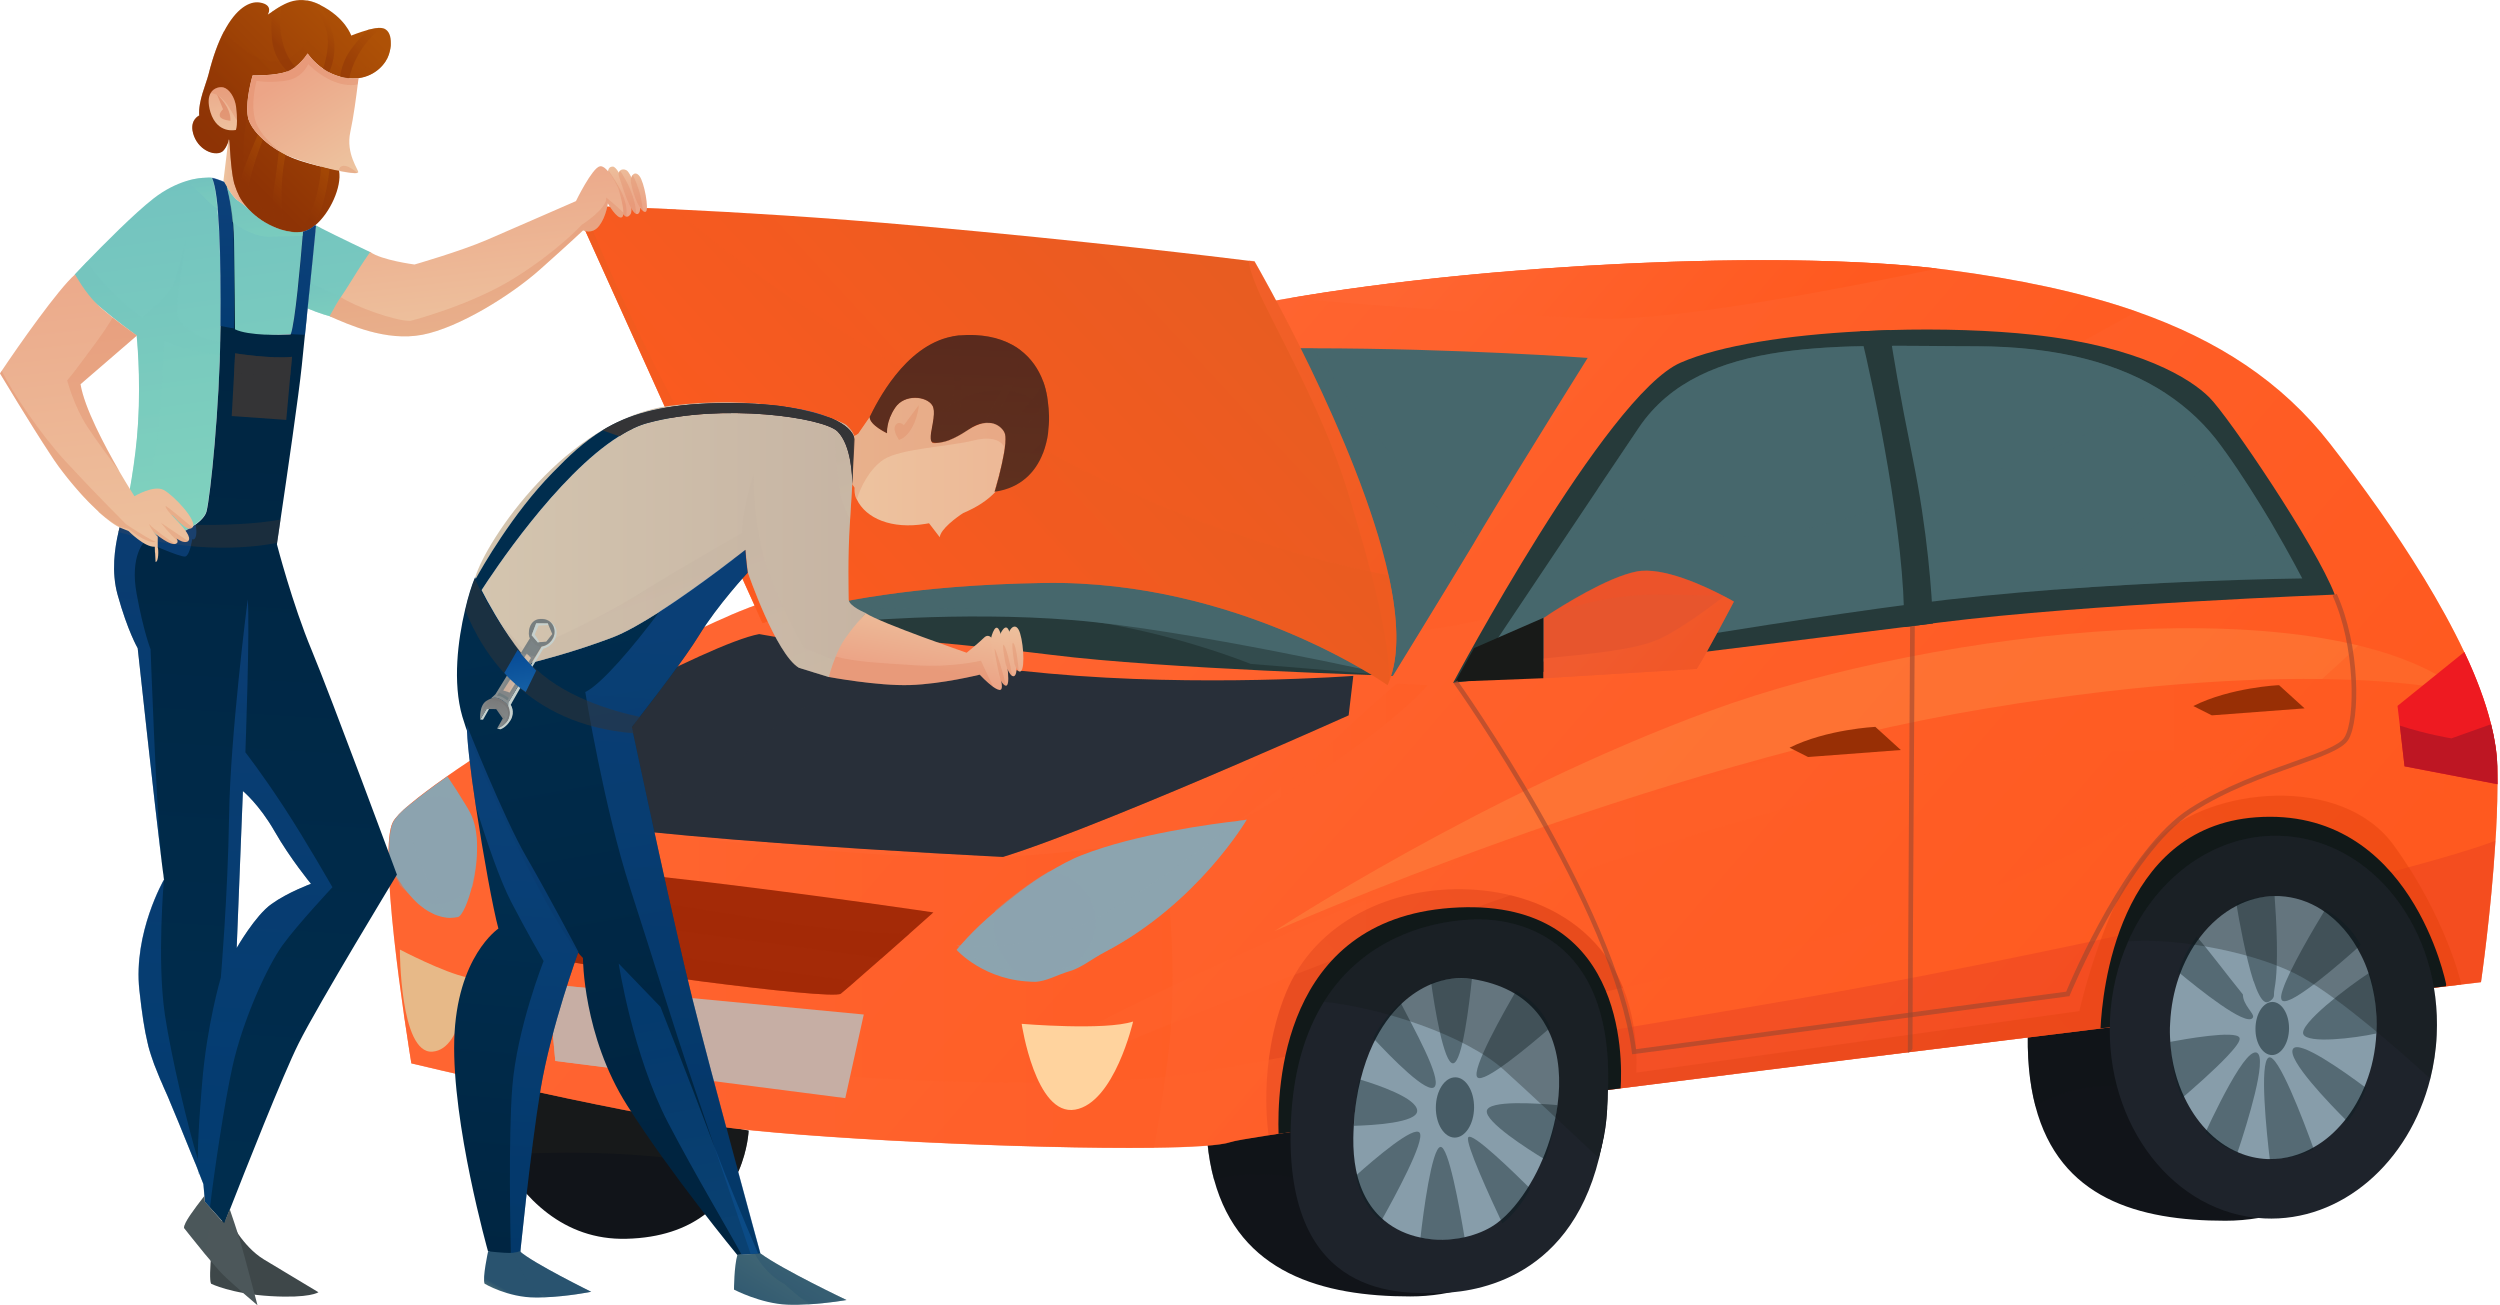 <svg width="203" height="106" viewBox="0 0 203 106" fill="none" xmlns="http://www.w3.org/2000/svg">
<g id="Frame" clip-path="url(#clip0_1_1338)">
<g id="Group">
<g id="Group_2">
<path id="Vector" d="M196.711 83.111C196.711 84.651 196.496 86.14 196.08 87.553C194.161 94.229 187.991 99.125 180.697 99.125C173.617 99.125 167.244 97.308 165.276 89.825C164.784 87.957 164.569 85.749 164.683 83.124C165.061 74.29 171.85 67.11 180.697 67.11C189.543 67.097 196.711 74.265 196.711 83.111Z" fill="#111419"/>
<path id="Vector_2" opacity="0.5" d="M196.711 83.111C196.711 84.651 196.496 86.14 196.08 87.553C187.536 89.812 175.195 89.168 175.195 89.168C171.926 87.326 167.736 88.399 165.276 89.812C164.784 87.944 164.569 85.736 164.683 83.111C165.061 74.278 171.85 67.097 180.697 67.097C189.543 67.097 196.711 74.265 196.711 83.111Z" fill="#111419"/>
</g>
<g id="Group_3">
<path id="Vector_3" d="M130.522 89.257C130.522 91.326 130.131 93.295 129.412 95.1C127.077 101.056 121.285 105.271 114.508 105.271C107.391 105.271 100.652 103.378 98.582 95.781C98.078 93.939 97.851 91.743 97.964 89.168C98.343 80.335 105.675 73.243 114.508 73.243C123.354 73.243 130.522 80.411 130.522 89.257Z" fill="#111419"/>
<path id="Vector_4" opacity="0.5" d="M130.522 89.257C130.522 91.326 130.131 93.295 129.412 95.1C123.594 98.469 112.312 98.557 108.627 96.816C104.892 95.049 101.321 95.175 98.57 95.768C98.065 93.926 97.838 91.73 97.951 89.156C98.33 80.322 105.662 73.23 114.495 73.23C123.354 73.243 130.522 80.411 130.522 89.257Z" fill="#111419"/>
</g>
<g id="Group_4">
<path id="Vector_5" d="M17.894 27.056C17.894 27.283 17.894 27.51 17.882 27.75C17.882 28.103 17.869 28.469 17.856 28.835C17.692 34.337 17.049 40.369 16.759 41.505C16.443 42.754 13.364 43.827 13.364 43.827C13.364 43.827 12.279 43.158 11.332 42.603C10.802 42.3 10.323 42.035 10.108 41.959C10.373 40.71 11.029 37.442 11.206 34.388C11.446 30.526 11.092 27.245 11.092 27.245C11.092 27.245 9.502 26.097 7.887 24.734C6.272 23.371 6.07 22.286 6.07 22.286C6.07 22.286 6.449 21.882 7.042 21.264C8.405 19.863 10.865 17.364 12.468 16.115C13.427 15.37 14.336 14.954 15.08 14.714C16.128 14.386 16.897 14.424 17.175 14.424C17.39 14.84 17.541 15.736 17.654 16.948C17.894 19.371 17.945 23.119 17.894 27.056Z" fill="url(#paint0_linear_1_1338)"/>
<path id="Vector_6" d="M24.62 18.79C24.608 18.904 24.595 19.017 24.595 19.144C24.381 21.794 23.964 26.248 23.623 27.119C23.623 27.119 20.103 27.434 18.664 26.803C18.664 26.803 19.043 23.03 18.98 19.522C18.967 18.98 18.942 18.475 18.891 18.008C18.778 16.809 18.588 15.837 18.412 15.131C18.651 15.547 19.017 16.102 19.333 16.304C19.762 16.582 20.077 16.872 20.191 16.973C21.491 18.374 23.447 19.03 24.608 18.803C24.608 18.803 24.608 18.79 24.62 18.79Z" fill="url(#paint1_linear_1_1338)"/>
<path id="Vector_7" d="M30.11 20.494C30.11 20.494 29.542 21.63 28.558 23.131C28.305 23.51 28.078 23.863 27.889 24.179C27.308 25.113 26.955 25.718 26.955 25.718C25.971 25.479 25.176 25.125 24.974 25.037C25.049 24.355 25.113 23.674 25.176 23.005C25.352 21.314 25.504 19.749 25.617 18.715C25.63 18.563 25.642 18.437 25.655 18.311C25.756 18.361 25.882 18.437 26.046 18.513C27.27 19.144 30.11 20.494 30.11 20.494Z" fill="url(#paint2_linear_1_1338)"/>
</g>
<path id="Vector_8" opacity="0.5" d="M27.889 24.179C27.308 25.113 26.955 25.718 26.955 25.718C25.971 25.479 25.176 25.125 24.974 25.037C25.049 24.355 25.113 23.674 25.176 23.005C25.781 23.245 26.955 23.75 27.662 24.116L27.889 24.179Z" fill="url(#paint3_linear_1_1338)"/>
<path id="Vector_9" d="M19.333 15.219C19.143 14.752 18.98 14.235 18.904 13.755C18.79 13.011 18.702 12.342 18.651 11.862C18.626 11.648 18.601 11.471 18.601 11.345C18.576 11.408 18.55 11.471 18.525 11.534L18.147 14.651C18.147 14.651 18.159 14.676 18.184 14.739C18.336 15.03 18.878 16.027 19.32 16.304C19.737 16.569 20.065 16.872 20.178 16.973C20.204 16.998 20.216 17.011 20.216 17.011C20.216 17.011 19.724 16.191 19.333 15.219Z" fill="url(#paint4_linear_1_1338)"/>
<path id="Vector_10" d="M31.195 2.322C31.132 2.297 31.056 2.284 30.955 2.272C30.665 2.246 30.286 2.322 29.895 2.423C29.201 2.612 28.52 2.89 28.52 2.89C28.52 2.89 28.053 1.426 25.971 0.391C25.592 0.202 25.226 0.088 24.898 0.038C24.103 -0.088 23.447 0.139 22.904 0.442C22.614 0.606 22.349 0.782 22.122 0.934C21.983 1.022 21.857 1.111 21.743 1.186C21.743 1.186 22.261 0.391 21.087 0.202C20.279 0.076 19.181 0.656 18.184 2.562C17.73 3.432 17.301 4.568 16.935 6.045C16.733 6.865 16.09 8.203 16.178 9.389C16.178 9.389 15.282 9.767 15.749 11.042C16.228 12.316 17.591 12.733 18.109 12.266C18.273 12.102 18.424 11.837 18.525 11.547C18.525 11.547 18.588 11.206 18.601 11.357C18.651 11.193 18.702 13.642 19.005 14.853C19.03 14.941 19.068 15.03 19.093 15.118C19.181 15.383 19.282 15.648 19.409 15.888C19.56 16.178 19.749 16.456 19.951 16.708C20.027 16.809 20.102 16.897 20.178 16.986C20.203 17.011 20.216 17.023 20.216 17.023C20.847 17.692 21.63 18.197 22.412 18.5C22.652 18.601 22.891 18.677 23.119 18.727C23.169 18.74 23.207 18.752 23.257 18.765C23.56 18.828 23.838 18.866 24.103 18.866C24.153 18.866 24.204 18.866 24.254 18.853C24.381 18.853 24.494 18.841 24.595 18.816C24.822 18.765 25.049 18.664 25.276 18.525C25.377 18.462 25.491 18.386 25.592 18.298C26.803 17.288 27.762 15.168 27.535 13.881C27.523 13.844 27.523 13.806 27.523 13.768C27.523 13.768 27.031 13.768 25.87 13.477C25.857 13.477 25.844 13.465 25.832 13.465C25.466 13.377 25.024 13.263 24.519 13.099C24.103 12.973 23.712 12.821 23.333 12.632C23.283 12.607 23.245 12.582 23.207 12.569C23.018 12.481 22.841 12.38 22.664 12.266C22.172 11.976 21.743 11.66 21.377 11.32C21.226 11.193 21.087 11.055 20.961 10.916C20.582 10.499 20.317 10.083 20.191 9.704C20.153 9.578 20.128 9.427 20.103 9.275C19.951 8.026 20.519 6.12 20.519 6.12C20.519 6.12 22.336 6.184 23.333 5.805C23.333 5.805 23.333 5.805 23.346 5.805C23.585 5.717 23.8 5.578 24.002 5.426C24.608 4.959 24.986 4.354 24.986 4.354C24.986 4.354 25.415 5.023 26.248 5.59C26.4 5.691 26.564 5.792 26.74 5.893C27.005 6.032 27.308 6.146 27.636 6.234C27.762 6.272 27.914 6.297 28.053 6.322C28.166 6.335 28.267 6.348 28.368 6.36C28.633 6.385 28.886 6.373 29.125 6.348C30.514 6.158 31.346 5.161 31.573 4.442C31.674 4.127 31.738 3.811 31.738 3.521C31.75 2.966 31.599 2.499 31.195 2.322Z" fill="url(#paint5_linear_1_1338)"/>
<path id="Vector_11" opacity="0.5" d="M31.738 3.508C31.738 3.798 31.674 4.114 31.573 4.429C31.346 5.149 30.501 6.146 29.125 6.335C28.797 6.373 28.431 6.373 28.053 6.31C26.034 5.982 24.986 4.328 24.986 4.328C24.986 4.328 24.33 5.414 23.346 5.792C22.349 6.171 20.519 6.12 20.519 6.12C20.519 6.12 19.964 8.026 20.103 9.275C19.787 10.853 19.585 12.96 20.09 14.689C20.633 16.557 22.109 17.919 23.27 18.727C22.261 18.513 21.099 17.919 20.229 16.998C20.229 16.998 20.216 16.986 20.191 16.96C19.711 16.443 19.32 15.812 19.093 15.093C19.068 15.004 19.03 14.916 19.005 14.828C18.702 13.616 18.651 11.168 18.601 11.332C18.588 11.193 18.525 11.521 18.525 11.521C18.412 11.812 18.273 12.077 18.109 12.241C17.591 12.708 16.228 12.291 15.749 11.017C15.282 9.742 16.178 9.364 16.178 9.364C16.09 8.19 16.721 6.84 16.935 6.019C17.301 4.543 17.73 3.407 18.184 2.537C18.878 3.281 20.658 5.01 22.21 4.972C24.191 4.934 24.936 3.231 24.936 3.231C24.936 3.231 26.538 5.048 28.318 5.565C29.933 6.032 31.271 4.48 31.738 3.508Z" fill="url(#paint6_linear_1_1338)"/>
<path id="Vector_12" opacity="0.5" d="M18.247 28.886C18.247 28.886 18.109 28.873 17.856 28.835C16.973 28.734 14.752 28.394 13.338 27.662C13.338 27.662 13.149 31.801 12.872 34.817C12.67 36.924 11.837 40.584 11.345 42.603C10.815 42.3 10.335 42.035 10.121 41.959C10.386 40.71 11.042 37.442 11.219 34.388C11.458 30.526 11.105 27.245 11.105 27.245C11.105 27.245 9.515 26.097 7.9 24.734C6.284 23.371 6.082 22.286 6.082 22.286C6.082 22.286 6.461 21.882 7.054 21.264C8.152 22.866 10.285 24.986 11.547 25.769C11.547 25.769 13.149 24.456 13.805 23.51C14.424 22.627 15.042 19.674 15.118 19.308C15.055 19.762 14.373 24.141 14.373 25.302C14.373 26.45 16.456 27.687 17.881 27.75C17.97 27.763 18.058 27.75 18.146 27.75L18.247 28.886Z" fill="url(#paint7_linear_1_1338)"/>
<path id="Vector_13" d="M17.516 99.213C17.326 99.844 16.885 103.731 17.137 104.236C17.137 104.236 18.765 105.056 21.97 105.245C25.175 105.435 25.857 104.93 25.857 104.93C25.857 104.93 23.182 103.327 21.428 102.267C19.674 101.195 18.639 99.037 18.639 99.037L17.516 99.213Z" fill="#3E4749"/>
<g id="Group_5">
<path id="Vector_14" d="M60.788 91.806C60.788 91.806 60.737 93.308 59.98 95.074C58.92 97.51 56.472 100.45 50.869 100.589C45.72 100.728 42.452 97.22 40.508 93.787C38.804 90.771 38.123 87.818 38.06 87.414L60.788 91.806Z" fill="#111419"/>
<path id="Vector_15" opacity="0.6" d="M60.788 91.806C60.788 91.806 60.737 93.308 59.98 95.074C53.948 93.434 45.531 93.434 40.508 93.787C38.804 90.771 38.123 87.818 38.06 87.414L60.788 91.806Z" fill="#1B1D1C"/>
</g>
<path id="Vector_16" d="M202.793 63.677C202.793 64.573 202.768 65.507 202.73 66.454C202.705 67.059 202.679 67.665 202.629 68.284C202.276 74.114 201.455 79.754 201.455 79.754C201.455 79.754 200.887 79.817 199.853 79.944C199.499 79.994 199.083 80.032 198.603 80.095C193.745 80.688 183.119 81.975 170.563 83.515C158.221 85.029 144.012 86.796 131.595 88.374C124.237 89.307 117.486 90.178 112.136 90.897C108.754 91.352 105.914 91.755 103.819 92.058C103.542 92.096 103.264 92.147 103.012 92.184C101.283 92.45 100.198 92.639 99.907 92.74C99.138 93.005 96.853 93.156 93.686 93.194C83.679 93.32 64.952 92.424 58.087 91.427C49.039 90.102 33.403 86.342 33.403 86.342C33.403 86.342 33.138 84.714 32.798 82.392C32.28 78.795 31.611 73.533 31.548 70.037C31.523 68.498 31.611 67.312 31.902 66.757C32.242 66.075 33.883 64.737 36.268 63.059C36.823 62.668 37.429 62.251 38.06 61.835C44.117 57.797 53.266 52.547 59.235 49.985C60.358 49.506 61.368 49.115 62.226 48.85C62.226 48.85 83.326 28.886 99.15 25.302C114.975 21.718 143.797 20.027 158.12 21.907C163.913 22.665 169.024 23.737 173.503 25.302C180.078 27.611 185.277 30.981 189.202 36.028C191.839 39.423 194.515 43.146 196.774 46.856C198.023 48.913 199.159 50.957 200.092 52.938C200.673 54.15 201.165 55.349 201.569 56.51C202.288 58.554 202.717 60.485 202.768 62.214C202.78 62.693 202.793 63.173 202.793 63.677Z" fill="url(#paint8_linear_1_1338)"/>
<path id="Vector_17" opacity="0.3" d="M202.629 68.271C202.276 74.101 201.455 79.742 201.455 79.742C201.455 79.742 200.433 79.868 198.616 80.082C193.758 80.675 183.132 81.963 170.576 83.502C158.234 85.017 144.025 86.783 131.607 88.361C124.25 89.295 117.499 90.165 112.148 90.885L117.814 85.761C117.814 85.761 128.743 84.07 146.258 81.054C161.995 78.354 193.871 71.539 202.629 68.271Z" fill="#BE1623"/>
<path id="Vector_18" opacity="0.4" d="M94.822 85.963C94.405 89.206 94.014 91.541 93.686 93.194C83.679 93.32 64.952 92.424 58.087 91.427C49.039 90.102 33.403 86.342 33.403 86.342C33.403 86.342 33.138 84.714 32.798 82.392C32.28 78.795 31.611 73.533 31.548 70.037C31.523 68.498 31.611 67.312 31.902 66.756C32.242 66.075 33.883 64.737 36.268 63.059C36.823 62.668 37.429 62.251 38.06 61.835C38.64 63.311 39.486 64.775 40.748 65.621C42.439 66.756 71.64 70.138 81.445 69.583C91.238 69.015 94.254 67.892 94.254 67.892C94.254 67.892 95.957 77.104 94.822 85.963Z" fill="url(#paint9_linear_1_1338)"/>
<path id="Vector_19" opacity="0.3" d="M103.491 75.603C103.491 75.603 120.439 64.485 138.901 57.708C157.363 50.932 189.454 47.474 200.067 56.27C200.067 56.27 188.647 53.001 161.326 57.519C134.005 62.037 103.491 75.603 103.491 75.603Z" fill="#FBA150"/>
<path id="Vector_20" opacity="0.5" d="M199.853 79.944C199.499 79.994 199.083 80.032 198.604 80.095C193.745 80.688 183.12 81.975 170.563 83.515C158.222 85.029 144.012 86.796 131.595 88.373C124.238 89.307 117.486 90.178 112.136 90.897C108.754 91.352 105.914 91.755 103.819 92.058C103.542 92.096 103.264 92.147 103.012 92.184C103.012 92.184 102.065 86.342 104.425 80.6C106.785 74.858 112.994 71.93 119.303 72.221C125.613 72.498 133.248 76.183 132.869 87.099L168.847 82.102C168.847 82.102 171.018 72.208 175.258 68.069C179.498 63.93 190.136 62.794 194.376 68.637C198.616 74.48 199.84 79.843 199.84 79.843L199.853 79.944Z" fill="url(#paint10_linear_1_1338)"/>
<path id="Vector_21" opacity="0.4" d="M202.793 63.677C202.793 64.573 202.768 65.507 202.73 66.454C202.465 72.877 201.455 79.754 201.455 79.754C201.455 79.754 103.113 91.617 99.907 92.752C96.702 93.888 67.122 92.752 58.087 91.44C49.039 90.115 33.403 86.354 33.403 86.354C33.403 86.354 33.138 84.726 32.798 82.404C49.077 86.973 84.676 89.231 97.081 87.112C111.404 84.663 151.71 76.94 166.79 69.974C179.132 64.27 191.486 53.115 196.786 46.894C198.036 48.95 199.171 50.995 200.105 52.976C200.686 54.188 201.178 55.386 201.582 56.547C202.301 58.592 202.73 60.523 202.78 62.251C202.78 62.693 202.793 63.173 202.793 63.677Z" fill="url(#paint11_linear_1_1338)"/>
<path id="Vector_22" opacity="0.3" d="M202.793 63.677C202.793 64.573 202.768 65.507 202.73 66.454C198.099 63.98 187.826 60.194 169.251 61.103C142.119 62.415 84.663 87.477 84.663 87.477C84.663 87.477 84.285 86.228 86.543 84.398C86.543 84.398 151.596 48.976 200.08 56.27C200.08 56.27 200.698 56.358 201.582 56.522C202.301 58.566 202.73 60.497 202.78 62.226C202.78 62.693 202.793 63.173 202.793 63.677Z" fill="url(#paint12_linear_1_1338)"/>
<path id="Vector_23" d="M131.595 88.374C119.581 89.9 109.221 91.263 103.819 92.071C103.706 88.424 104.034 74.719 117.802 73.722C131.935 72.7 131.759 85.837 131.595 88.374Z" fill="#111919"/>
<path id="Vector_24" d="M198.629 79.931C198.629 79.931 198.616 79.994 198.603 80.082C193.745 80.676 183.119 81.963 170.563 83.502C170.702 80.562 171.939 67.198 183.17 66.365C195.802 65.431 198.629 79.931 198.629 79.931Z" fill="#111919"/>
<path id="Vector_25" opacity="0.4" d="M173.503 25.302C160.543 32.545 135.04 46.275 121.764 49.973C106.52 54.213 70.719 51.121 59.248 49.973C60.371 49.493 61.38 49.102 62.239 48.837C62.239 48.837 83.338 28.873 99.163 25.289C100.892 24.898 102.785 24.532 104.791 24.191C120.78 21.44 144.378 20.279 157.313 21.806C157.59 21.844 157.855 21.869 158.12 21.907C163.913 22.677 169.036 23.737 173.503 25.302Z" fill="url(#paint13_linear_1_1338)"/>
<path id="Vector_26" d="M157.313 21.806C150.776 23.182 136.289 26.059 129.979 25.87C124.225 25.693 112.388 24.911 104.779 24.204C120.78 21.453 144.378 20.279 157.313 21.806Z" fill="url(#paint14_linear_1_1338)"/>
<path id="Vector_27" d="M128.919 29.062C128.919 29.062 123.834 37.164 120.439 42.818C120.199 43.209 119.96 43.613 119.72 44.029C116.641 49.127 113.095 54.882 113.095 54.882C113.095 54.882 108.047 54.427 101.561 53.91C96.904 53.531 91.516 53.128 86.72 52.799C76.94 52.156 63.551 51.108 63.551 51.108L65.065 49.947L92.752 28.697C97.207 28.381 102.015 28.267 106.621 28.28C118.42 28.293 128.919 29.062 128.919 29.062Z" fill="#46676C"/>
<path id="Vector_28" d="M189.581 48.282C189.581 48.282 169.415 49.039 157.553 50.541C157.351 50.566 157.161 50.591 156.947 50.616C156.215 50.705 155.433 50.806 154.6 50.919C141.64 52.547 117.991 55.449 117.991 55.449C117.991 55.449 130.421 32.091 136.453 29.454C139.696 28.028 145.249 27.207 151.028 26.904C151.823 26.867 152.618 26.829 153.414 26.803C157.578 26.677 161.73 26.816 165.086 27.182C173.756 28.128 177.895 30.766 179.397 32.268C180.924 33.782 188.079 44.332 189.581 48.282Z" fill="#263A3A"/>
<path id="Vector_29" d="M186.943 46.969C186.943 46.969 183.548 47.007 178.539 47.209C175.194 47.348 171.131 47.562 166.866 47.878C163.055 48.168 159.08 48.547 155.306 49.039C140.983 50.919 119.707 54.692 119.707 54.692C119.707 54.692 125.361 46.225 129.752 39.675C131.027 37.782 132.188 36.041 133.084 34.716C138.169 27.182 149.666 28.116 160.405 28.116C167.181 28.116 172.191 29.542 175.851 31.927C177.68 33.126 179.182 34.577 180.368 36.218C180.469 36.369 180.583 36.508 180.684 36.659C182.085 38.615 183.372 40.685 184.432 42.452C185.946 45.039 186.943 46.969 186.943 46.969Z" fill="#46676C"/>
<g id="Group_6" opacity="0.6">
<path id="Vector_30" d="M154.915 85.458C154.915 79.224 155.105 50.553 155.105 50.263C155.105 50.149 155.193 49.973 155.294 49.973C155.395 49.973 155.483 50.149 155.483 50.263C155.483 50.553 155.294 78.909 155.294 85.143C155.294 85.256 154.915 85.572 154.915 85.458Z" fill="#994730"/>
</g>
<path id="Vector_31" d="M125.335 50.162L119.695 52.623L118.18 55.349L125.335 55.071V50.162Z" fill="#181A18"/>
<path id="Vector_32" d="M130.434 90.481C130.308 91.781 130.106 92.967 129.841 94.052C127.329 104.223 119.24 104.993 116.679 104.993C114.117 104.993 104.249 105.75 104.816 91.238C104.98 86.947 106.015 83.742 107.504 81.344C110.975 75.767 116.918 74.656 120.073 74.656C123.089 74.656 131.847 75.969 130.434 90.481Z" fill="#1E232B"/>
<path id="Vector_33" d="M126.471 89.736C126.269 91.251 125.84 92.765 125.247 94.153C124.957 94.847 124.629 95.503 124.263 96.109C123.455 97.472 122.521 98.608 121.524 99.34C121.474 99.377 121.411 99.415 121.36 99.453C120.717 99.895 119.871 100.248 118.925 100.463C117.802 100.703 116.552 100.753 115.341 100.488C114.294 100.273 113.284 99.832 112.426 99.125C111.328 98.216 110.483 96.879 110.104 94.973C109.953 94.204 109.877 93.345 109.889 92.399C109.902 92.058 109.902 91.73 109.927 91.415C110.003 90.039 110.192 88.79 110.483 87.641C110.748 86.594 111.076 85.66 111.479 84.802C112.136 83.414 112.956 82.291 113.877 81.433C114.596 80.764 115.391 80.259 116.199 79.918C117.272 79.477 118.407 79.325 119.505 79.489C119.531 79.489 119.568 79.502 119.594 79.502C120.767 79.691 121.764 80.019 122.61 80.461C124.2 81.294 125.247 82.531 125.878 83.995C126.61 85.711 126.749 87.73 126.471 89.736Z" fill="#879DAA"/>
<path id="Vector_34" d="M197.859 84.045C197.808 85.269 197.619 86.455 197.341 87.591C195.638 94.38 190.136 99.239 183.864 98.936C176.545 98.595 170.929 91.364 171.333 82.783C171.434 80.499 171.964 78.354 172.809 76.436C175.144 71.148 179.952 67.627 185.328 67.879C192.647 68.233 198.263 75.476 197.859 84.045Z" fill="#1E232B"/>
<path id="Vector_35" d="M192.962 83.831C192.962 83.856 192.962 83.894 192.962 83.919C192.887 85.357 192.597 86.72 192.117 87.944C191.663 89.118 191.057 90.178 190.312 91.074C189.606 91.932 188.785 92.651 187.877 93.156C186.779 93.787 185.568 94.128 184.306 94.115C184.23 94.115 184.154 94.115 184.078 94.115C183.283 94.077 182.514 93.901 181.794 93.598C180.785 93.181 179.876 92.525 179.094 91.68C178.425 90.96 177.857 90.115 177.403 89.168C176.747 87.818 176.33 86.266 176.229 84.6C176.191 84.096 176.179 83.578 176.217 83.048C176.28 81.761 176.519 80.537 176.898 79.414C177.327 78.164 177.92 77.029 178.665 76.07C179.498 74.984 180.495 74.126 181.618 73.546C182.577 73.053 183.612 72.776 184.697 72.763C184.836 72.763 184.974 72.763 185.113 72.763C186.337 72.826 187.486 73.205 188.508 73.861C189.833 74.707 190.943 75.994 191.726 77.571C191.953 78.013 192.155 78.493 192.319 78.997C192.798 80.461 193.051 82.102 192.962 83.831Z" fill="#879DAA"/>
<path id="Vector_36" d="M202.793 63.677L195.247 62.226L194.868 58.92L194.679 57.317L200.105 52.938C201.077 54.983 201.821 56.964 202.276 58.806C202.579 60.005 202.755 61.154 202.78 62.214C202.78 62.693 202.793 63.173 202.793 63.677Z" fill="#EE1A21"/>
<g id="Group_7">
<path id="Vector_37" d="M140.794 48.849C140.794 48.849 138.725 52.812 137.778 54.314L125.348 55.071V50.175C125.348 50.175 125.462 50.099 125.676 49.96C126.799 49.228 130.509 46.881 132.882 46.414C135.014 45.985 138.46 47.613 139.999 48.42C140.491 48.673 140.794 48.849 140.794 48.849Z" fill="#E7552D"/>
<path id="Vector_38" opacity="0.4" d="M140.794 48.85C140.794 48.85 138.725 52.812 137.778 54.314L125.348 55.071V53.468C129.134 53.09 132.768 52.787 134.775 51.866C136.327 51.146 138.586 49.506 140.012 48.408C140.491 48.673 140.794 48.85 140.794 48.85Z" fill="url(#paint15_linear_1_1338)"/>
</g>
<path id="Vector_39" opacity="0.4" d="M139.999 48.408C139.999 48.408 137.399 48.282 134.383 48.282C131.796 48.282 128.654 48.837 125.663 49.947C126.774 49.215 130.497 46.868 132.869 46.401C135.014 45.972 138.459 47.6 139.999 48.408Z" fill="#F45226"/>
<g id="Group_8">
<path id="Vector_40" d="M101.233 66.555C101.233 66.555 97.283 73.331 89.736 77.294C88.727 77.824 87.768 78.606 86.859 78.858C85.85 79.149 84.916 79.716 84.045 79.716C84.045 79.716 84.045 79.716 84.032 79.716C79.969 79.716 77.672 77.129 77.672 77.129C77.672 77.129 78.909 75.59 80.827 74C82.051 72.978 83.54 71.754 85.156 70.807C86.026 70.302 86.935 69.785 87.856 69.432C92.222 67.716 98.532 66.883 100.564 66.655C100.993 66.605 101.233 66.555 101.233 66.555Z" fill="#8CA4AF"/>
<path id="Vector_41" opacity="0.3" d="M101.233 66.555C101.233 66.555 97.283 73.331 89.736 77.294C82.203 81.256 77.685 76.726 77.685 76.726C77.685 76.726 82.77 77.483 88.045 75.035C91.806 73.293 97.56 68.965 100.564 66.63C100.993 66.58 101.233 66.555 101.233 66.555Z" fill="#8CA4AF"/>
</g>
<g id="Group_9">
<path id="Vector_42" d="M38.375 71.779C38.035 73.255 37.517 74.391 37.177 74.467C36.975 74.505 36.773 74.53 36.571 74.53C36.495 74.53 36.407 74.53 36.331 74.517C36.293 74.517 36.268 74.505 36.23 74.505C36.154 74.492 36.079 74.479 36.003 74.467C36.003 74.467 36.003 74.467 35.99 74.467C35.889 74.442 35.801 74.429 35.7 74.391C35.612 74.366 35.511 74.328 35.422 74.303C35.334 74.265 35.233 74.227 35.145 74.177C35.056 74.139 34.956 74.088 34.867 74.038C34.59 73.886 34.325 73.697 34.072 73.483C33.984 73.407 33.895 73.344 33.82 73.255C33.757 73.192 33.681 73.129 33.618 73.053C33.593 73.028 33.567 73.003 33.542 72.978C33.479 72.902 33.403 72.826 33.34 72.751C33.176 72.574 33.025 72.385 32.873 72.183C32.823 72.107 32.76 72.031 32.697 71.956C32.672 71.93 32.659 71.892 32.646 71.867C32.583 71.779 32.52 71.691 32.47 71.602L32.457 71.59C32.129 71.097 31.839 70.555 31.599 70.012C31.574 68.473 31.662 67.286 31.952 66.731C31.965 66.706 31.99 66.668 32.015 66.63C32.167 66.39 32.457 66.075 32.861 65.709C33 65.583 33.164 65.444 33.328 65.305C33.328 65.305 33.328 65.293 33.34 65.293C34.097 64.662 35.12 63.892 36.331 63.046C36.811 63.753 37.328 64.548 37.795 65.33C37.934 65.545 38.06 65.772 38.173 65.987C38.968 67.476 38.817 69.899 38.375 71.779Z" fill="#8CA4AF"/>
<path id="Vector_43" opacity="0.3" d="M36.571 74.53C36.495 74.53 36.407 74.53 36.331 74.517C36.293 74.517 36.268 74.505 36.23 74.505C36.154 74.492 36.079 74.479 36.003 74.467C36.003 74.467 36.003 74.467 35.99 74.467C35.889 74.442 35.801 74.429 35.7 74.391C35.612 74.366 35.511 74.328 35.422 74.303C35.334 74.265 35.233 74.227 35.145 74.177C35.056 74.139 34.956 74.088 34.867 74.038C34.59 73.886 34.325 73.697 34.072 73.483C33.984 73.407 33.895 73.344 33.82 73.255C33.744 73.192 33.681 73.117 33.618 73.053C33.593 73.028 33.567 73.003 33.542 72.978C33.479 72.902 33.403 72.826 33.34 72.751C33.176 72.574 33.025 72.385 32.873 72.183C32.823 72.107 32.76 72.031 32.697 71.956C32.672 71.93 32.659 71.892 32.646 71.867C32.583 71.779 32.52 71.691 32.47 71.602L32.457 71.59C32.129 71.097 31.839 70.555 31.599 70.012C31.574 68.473 31.662 67.286 31.952 66.731C31.965 66.706 31.99 66.668 32.015 66.63C32.167 66.39 32.457 66.075 32.861 65.709C33.328 67.917 34.198 70.757 35.511 72.953C35.801 73.533 36.167 74.063 36.571 74.53Z" fill="#8CA4AF"/>
</g>
<path id="Vector_44" opacity="0.4" d="M175.838 31.94C171.939 34.337 162.79 38.666 148.707 42.439C138.308 45.228 132.667 42.527 129.74 39.675C131.014 37.782 132.175 36.041 133.071 34.716C138.157 27.182 149.653 28.116 160.392 28.116C167.156 28.129 172.179 29.542 175.838 31.94Z" fill="#46676C"/>
<path id="Vector_45" d="M154.612 50.919C154.713 43.65 152.24 31.813 151.041 26.904C151.836 26.867 152.631 26.829 153.426 26.803C153.678 28.558 154.234 31.914 155.306 37.177C156.53 43.158 156.871 48.256 156.959 50.629C156.228 50.717 155.433 50.818 154.612 50.919Z" fill="#263A3A"/>
<path id="Vector_46" opacity="0.4" d="M184.419 42.452C182.463 44.155 180.444 45.758 178.539 47.197C175.194 47.335 171.131 47.55 166.866 47.865C171.308 44.496 175.649 40.571 180.684 36.659C182.072 38.615 183.372 40.685 184.419 42.452Z" fill="#46676C"/>
<path id="Vector_47" d="M145.312 60.712L146.814 61.469L154.347 60.901L152.278 59.021C152.278 59.021 148.328 59.21 145.312 60.712Z" fill="#982F05"/>
<path id="Vector_48" d="M178.097 57.33L179.599 58.087L187.132 57.519L185.063 55.639C185.063 55.626 181.1 55.816 178.097 57.33Z" fill="#982F05"/>
<path id="Vector_49" d="M202.793 63.677L195.247 62.226L194.868 58.92C197.064 59.639 199.058 59.955 199.058 59.955L202.276 58.806C202.579 60.005 202.755 61.153 202.781 62.213C202.781 62.693 202.793 63.172 202.793 63.677Z" fill="#BE1623"/>
<g id="Group_10">
<path id="Vector_50" opacity="0.6" d="M132.529 85.61L132.503 85.42C131.014 73.735 118.155 55.639 118.029 55.462L118.332 55.248C118.458 55.424 131.241 73.407 132.844 85.193L167.774 80.524C168.279 79.313 172.721 68.914 177.794 65.659C180.621 63.841 183.725 62.743 186.224 61.86C188.306 61.115 189.959 60.535 190.363 59.879C191.297 58.39 191.234 52.395 189.404 48.37L189.745 48.218C191.65 52.408 191.675 58.478 190.679 60.081C190.199 60.838 188.584 61.418 186.35 62.213C183.877 63.097 180.785 64.182 177.996 65.987C172.835 69.305 168.128 80.663 168.077 80.789L168.039 80.89L167.926 80.903L132.529 85.61Z" fill="#994730"/>
</g>
<path id="Vector_51" d="M82.96 83.136C82.96 83.136 89.736 83.704 92.008 82.947C92.008 82.947 90.493 89.547 87.301 90.102C84.083 90.67 82.96 83.136 82.96 83.136Z" fill="#FFD39E"/>
<path id="Vector_52" d="M63.551 51.108C63.551 51.108 76.36 52.055 85.408 53.178C94.456 54.314 113.107 54.869 113.107 54.869C113.107 54.869 96.336 51.096 87.111 50.351C77.874 49.594 68.271 50.541 68.271 50.541L63.551 51.108Z" fill="#263A3A"/>
<path id="Vector_53" d="M32.469 77.104C32.469 77.104 36.053 78.984 37.934 79.363C37.934 79.363 37.744 85.206 35.107 85.395C32.469 85.585 32.469 77.104 32.469 77.104Z" fill="#E7B988"/>
<g id="Group_11">
<path id="Vector_54" d="M75.792 74.088C75.792 74.088 74.959 74.833 73.848 75.817C73.154 76.436 72.347 77.142 71.577 77.824C70.794 78.505 70.05 79.161 69.457 79.679C68.864 80.196 68.422 80.562 68.271 80.688C67.513 81.256 46.792 78.429 45.291 77.862C44.849 77.698 44.294 77.029 43.739 76.145C43.171 75.249 42.59 74.126 42.098 73.091C41.795 72.46 41.53 71.867 41.303 71.375C41.051 70.782 40.861 70.34 40.786 70.138C40.786 70.138 46.628 70.328 57.557 71.64C67.551 72.852 75.792 74.088 75.792 74.088Z" fill="#A42A07"/>
<path id="Vector_55" opacity="0.4" d="M73.848 75.817C73.154 76.436 72.347 77.142 71.577 77.824C67.791 77.319 60.977 76.398 53.758 75.413C46.54 74.416 43.133 73.445 42.086 73.091C41.783 72.46 41.518 71.867 41.291 71.375C44.054 71.791 54.301 73.369 62.062 74.656C67.249 75.527 71.325 75.767 73.848 75.817Z" fill="#A42A07"/>
<path id="Vector_56" opacity="0.4" d="M69.457 79.679C68.864 80.196 68.422 80.562 68.271 80.688C67.513 81.256 46.792 78.429 45.291 77.862C44.849 77.697 44.294 77.029 43.739 76.145C49.581 76.953 63.791 78.909 69.457 79.679Z" fill="#A42A07"/>
</g>
<g id="Group_12">
<path id="Vector_57" d="M70.138 82.379L68.637 89.169L57.582 87.743L45.089 86.153L44.521 79.931L52.181 80.663L70.138 82.379Z" fill="#C6AEA4"/>
<path id="Vector_58" opacity="0.8" d="M57.582 87.743L45.089 86.14L44.521 79.918L52.181 80.65C54.238 83.414 56.081 85.812 57.582 87.743Z" fill="#C6AEA4"/>
</g>
<path id="Vector_59" opacity="0.4" d="M88.979 74.846C88.979 76.398 88.121 77.761 86.859 78.467C86.266 78.808 85.572 79.401 84.84 79.401C84.575 79.401 84.31 79.729 84.057 79.729C84.057 79.729 84.057 79.729 84.045 79.729C82.796 79.729 81.748 78.278 81.168 77.193C80.865 76.612 80.688 75.754 80.688 75.06C80.688 74.694 80.739 74.252 80.827 73.912C82.051 72.889 83.54 71.716 85.155 70.769C87.212 70.921 88.84 72.549 88.979 74.606C88.979 74.681 88.979 74.757 88.979 74.846Z" fill="#8CA4AF"/>
<path id="Vector_60" opacity="0.4" d="M38.375 72.006C37.631 72.738 36.609 73.419 35.486 73.419H35.46C34.261 73.419 33.176 72.662 32.432 71.842L32.419 71.716C32.091 71.224 31.801 70.631 31.561 70.088C31.536 68.548 31.624 67.324 31.914 66.769C31.927 66.744 31.952 66.693 31.977 66.656C32.306 66.113 32.76 65.659 33.29 65.318C33.29 65.318 33.29 65.305 33.302 65.305C33.933 64.901 34.691 64.674 35.498 64.674C36.331 64.674 37.101 64.914 37.757 65.343C37.896 65.558 38.022 65.898 38.136 66.113C38.968 67.589 38.817 70.126 38.375 72.006Z" fill="#8CA4AF"/>
<g id="Group_13" opacity="0.4">
<path id="Vector_61" d="M119.518 79.489C119.316 81.445 118.748 86.279 117.991 86.342C117.234 86.405 116.464 81.647 116.212 79.805C117.284 79.477 118.42 79.363 119.518 79.489Z" fill="#091D23"/>
<path id="Vector_62" d="M125.878 83.452C124.25 84.865 120.464 88.045 119.96 87.478C119.43 86.884 122.155 82.089 123.102 80.474C124.465 81.18 125.348 82.228 125.878 83.452Z" fill="#091D23"/>
<path id="Vector_63" d="M116.502 88.235C115.972 88.954 112.956 85.862 111.505 84.297C112.11 83.111 112.88 82.165 113.738 81.433C114.748 83.427 117.044 87.478 116.502 88.235Z" fill="#091D23"/>
<path id="Vector_64" d="M115.076 90.203C115.076 91.175 111.442 91.377 109.94 91.415C110.003 90.039 110.154 88.79 110.381 87.642C111.858 88.083 115.076 89.168 115.076 90.203Z" fill="#091D23"/>
<path id="Vector_65" d="M112.161 99.125C111.189 98.33 110.432 97.131 110.104 95.453C111.656 94.065 114.836 91.352 115.278 91.983C115.732 92.626 113.246 97.194 112.161 99.125Z" fill="#091D23"/>
<path id="Vector_66" d="M118.925 100.501C117.802 100.703 116.552 100.74 115.341 100.526C115.568 98.444 116.262 93.257 116.956 93.131C117.612 93.005 118.521 98.078 118.925 100.501Z" fill="#091D23"/>
<path id="Vector_67" d="M124.263 96.526C123.594 97.712 122.812 98.709 121.991 99.34C120.969 97.169 118.988 92.853 119.215 92.361C119.48 91.819 123.014 95.289 124.263 96.526Z" fill="#091D23"/>
<path id="Vector_68" d="M126.471 89.736C126.307 91.251 125.941 92.765 125.449 94.153C124.01 93.282 120.603 91.099 120.729 90.203C120.855 89.32 124.768 89.585 126.471 89.736Z" fill="#091D23"/>
</g>
<g id="Group_14" opacity="0.4">
<path id="Vector_69" d="M184.697 80.246C184.659 80.448 184.646 80.638 184.646 80.789C184.646 80.789 184.646 80.789 184.646 80.802C184.646 81.092 184.344 81.294 184.192 81.357C184.116 81.395 184.003 81.395 183.927 81.357C183.624 81.231 183.284 80.562 182.993 79.666H182.981C182.362 77.748 181.807 74.719 181.593 73.382C182.552 72.99 183.624 72.776 184.697 72.763C184.836 74.606 185.05 78.366 184.697 80.246Z" fill="#091D23"/>
<path id="Vector_70" d="M191.701 76.726C190.186 78.089 186.022 81.736 185.328 81.256C185.265 81.218 185.24 81.13 185.227 81.029C185.214 80.865 185.265 80.638 185.366 80.347C185.896 78.732 187.839 75.451 188.811 73.849C190.01 74.517 191.007 75.514 191.701 76.726Z" fill="#091D23"/>
<path id="Vector_71" d="M182.943 82.606C182.93 82.632 182.918 82.657 182.892 82.682C182.287 83.288 178.665 80.411 176.873 78.921C177.239 77.849 177.744 76.877 178.375 76.057C179.321 77.129 180.861 79.199 182.123 80.751C182.123 81.609 183.069 82.303 182.943 82.606Z" fill="#091D23"/>
<path id="Vector_72" d="M180.835 85.787C179.75 86.935 178.084 88.386 177.176 89.168C176.646 87.818 176.305 86.266 176.217 84.6C177.289 84.398 181.542 83.629 181.845 84.26V84.272C181.959 84.499 181.504 85.08 180.835 85.787Z" fill="#091D23"/>
<path id="Vector_73" d="M181.681 93.598C180.722 93.232 179.838 92.664 179.094 91.932C179.687 90.645 180.823 88.298 181.794 86.809C182.249 86.115 182.678 85.597 183.006 85.484C183.107 85.446 183.208 85.446 183.284 85.496C184.091 85.976 182.526 91.074 181.681 93.598Z" fill="#091D23"/>
<path id="Vector_74" d="M187.877 93.308C186.779 93.85 185.568 94.14 184.306 94.128C184.053 92.033 183.448 86.266 184.217 85.875C184.949 85.484 187.019 90.922 187.877 93.308Z" fill="#091D23"/>
<path id="Vector_75" d="M192.117 88.335C191.739 89.37 191.234 90.291 190.615 91.074C189.139 89.61 185.694 86.026 186.186 85.181C186.653 84.373 190.338 87.01 192.117 88.335Z" fill="#091D23"/>
<path id="Vector_76" d="M192.963 83.831C192.963 83.856 192.963 83.894 192.963 83.919C191.158 84.31 187.397 84.764 187.032 83.982C186.666 83.174 190.59 80.158 192.395 78.985C192.836 80.461 193.038 82.102 192.963 83.831Z" fill="#091D23"/>
</g>
<path id="Vector_77" opacity="0.3" d="M130.434 90.481C130.308 91.781 130.106 92.967 129.841 94.052C127.279 91.642 124.111 88.676 122.143 86.897C118.963 84.032 112.148 81.837 107.492 81.344C110.962 75.767 116.906 74.656 120.061 74.656C123.089 74.656 131.847 75.969 130.434 90.481Z" fill="#111919"/>
<path id="Vector_78" opacity="0.3" d="M197.859 84.045C197.808 85.269 197.619 86.455 197.341 87.591C195.045 85.496 190.174 81.18 186.943 79.363C183.422 77.382 176.936 76.133 172.809 76.436C175.144 71.148 179.952 67.627 185.328 67.879C192.647 68.233 198.263 75.476 197.859 84.045Z" fill="#111919"/>
<path id="Vector_79" opacity="0.4" d="M119.72 44.029C116.641 49.127 113.095 54.882 113.095 54.882C113.095 54.882 108.047 54.427 101.561 53.91C97.346 52.282 91.932 50.742 85.395 49.973C77.357 49.026 70.328 49.329 65.053 49.947L92.752 28.697C97.207 28.381 102.015 28.267 106.621 28.28C109.372 32.356 115.051 40.13 119.72 44.029Z" fill="#46676C"/>
<path id="Vector_80" d="M109.889 54.882L109.511 58.087C109.511 58.087 105.662 59.816 100.677 61.961C94.241 64.737 85.9 68.208 81.445 69.583C81.445 69.583 46.212 67.892 40.748 65.621C40.748 65.621 40.748 63.955 41 62.756C41.076 62.39 41.177 62.075 41.303 61.847C41.871 60.901 57.506 52.244 61.646 51.487C61.646 51.487 72.953 53.557 85.193 54.692C97.459 55.816 109.889 54.882 109.889 54.882Z" fill="#282F39"/>
<path id="Vector_81" opacity="0.3" d="M100.677 61.948C94.241 64.725 85.9 68.195 81.445 69.57C81.445 69.57 46.212 67.879 40.748 65.608C40.748 65.608 40.748 63.942 41 62.743C42.426 61.974 47.903 60.333 47.903 60.333L51.853 64.094L57.885 64.851C57.885 64.851 60.901 59.387 65.987 57.128C65.987 57.128 71.072 55.815 75.401 55.815C79.729 55.815 91.036 57.128 91.036 57.128L100.677 61.948Z" fill="#282F39"/>
<g id="Group_15">
<g id="Group_16">
<path id="Vector_82" d="M112.767 55.386C112.741 55.475 112.704 55.55 112.666 55.626C112.666 55.626 100.614 47.083 84.79 47.335C74.114 47.499 67.438 48.938 64.22 49.846C62.68 50.288 61.923 50.604 61.923 50.604L46.603 16.695C46.603 16.695 46.881 16.695 47.424 16.721C48.673 16.746 51.298 16.834 54.869 16.998C59.892 17.238 66.82 17.642 74.492 18.336C88.171 19.56 99.087 20.885 101.409 21.175C101.712 21.213 101.864 21.226 101.864 21.226C101.864 21.226 110.331 35.814 112.754 46.717C113.511 50.162 113.663 53.254 112.767 55.386Z" fill="url(#paint16_linear_1_1338)"/>
<path id="Vector_83" opacity="0.4" d="M112.767 55.386C112.981 52.32 111.24 45.796 109.397 39.801C107.391 33.277 103.239 26.109 102.116 23.472C101.586 22.223 101.409 21.566 101.409 21.15C101.712 21.188 101.864 21.201 101.864 21.201C101.864 21.201 116.527 46.502 112.767 55.386Z" fill="url(#paint17_linear_1_1338)"/>
<path id="Vector_84" opacity="0.5" d="M112.767 55.386C112.741 55.475 112.704 55.55 112.666 55.626C112.666 55.626 100.614 47.083 84.79 47.335C68.965 47.588 61.936 50.604 61.936 50.604L46.603 16.695C46.603 16.695 49.758 16.759 54.869 16.998C62.188 23.56 73.066 30.148 85.534 36.912C97.522 43.423 108.867 45.972 112.754 46.717C113.511 50.162 113.663 53.254 112.767 55.386Z" fill="url(#paint18_linear_1_1338)"/>
</g>
<path id="Vector_85" opacity="0.5" d="M64.207 49.846C62.668 50.288 61.911 50.604 61.911 50.604L46.603 16.695C46.603 16.695 46.881 16.695 47.424 16.721C48.357 19.863 52.673 28.999 55.98 35.094C58.705 40.13 62.542 46.919 64.207 49.846Z" fill="url(#paint19_linear_1_1338)"/>
</g>
<path id="Vector_86" d="M25.314 52.812C23.737 49.039 22.488 44.206 22.488 44.206C22.488 44.206 22.5 44.155 22.5 44.08C22.538 43.815 22.639 43.12 22.778 42.187C23.283 38.779 24.267 32.028 24.507 29.681C24.582 28.987 24.671 28.129 24.759 27.195C24.835 26.513 24.911 25.794 24.974 25.049C25.251 22.412 25.529 19.661 25.655 18.336C25.63 18.323 25.605 18.311 25.579 18.298C25.264 18.551 24.936 18.74 24.608 18.816C24.393 21.415 23.964 26.236 23.611 27.144C23.611 27.144 23.598 27.144 23.485 27.157C22.803 27.195 20.216 27.283 19.081 26.741C19.081 26.741 19.081 26.728 19.081 26.703C19.081 26.286 19.055 22.854 19.005 19.56C18.98 17.642 18.664 16.14 18.424 15.169C18.336 15.005 18.235 14.853 18.197 14.777C17.743 14.588 17.352 14.462 17.213 14.462C17.819 15.699 17.957 20.835 17.907 26.501C17.907 26.703 17.894 26.892 17.894 27.094C17.831 33 17.087 40.281 16.771 41.53C16.67 41.909 16.317 42.275 15.875 42.603C15.863 42.616 15.85 42.628 15.825 42.641C14.815 43.36 13.377 43.852 13.377 43.852C13.377 43.852 10.739 42.212 10.121 41.985C10.045 41.959 9.995 41.947 9.982 41.972C9.957 42.035 9.78 42.515 9.616 43.221C9.326 44.458 9.023 46.439 9.553 48.307C10.373 51.26 11.181 52.635 11.181 52.635C11.181 52.635 12.569 65.431 13.124 69.937C13.124 69.974 13.124 70 13.137 70.037C13.187 70.479 13.238 70.833 13.276 71.085C13.276 71.098 13.276 71.11 13.276 71.123C13.288 71.161 13.288 71.186 13.288 71.211C13.288 71.249 13.301 71.287 13.301 71.325C13.301 71.35 13.313 71.363 13.313 71.375C13.313 71.388 13.313 71.4 13.326 71.413C13.326 71.413 10.815 75.742 11.32 80.398C11.534 82.354 11.736 83.641 11.988 84.689C12.014 84.764 12.026 84.853 12.039 84.916C12.115 85.181 12.178 85.433 12.266 85.686C12.304 85.812 12.342 85.925 12.392 86.052C12.43 86.178 12.481 86.291 12.518 86.418C12.556 86.518 12.607 86.632 12.645 86.733C12.708 86.872 12.758 87.023 12.821 87.175C12.872 87.301 12.935 87.44 12.985 87.579L13.011 87.641C13.061 87.755 13.111 87.881 13.175 88.007C13.2 88.083 13.238 88.146 13.263 88.222C13.301 88.298 13.326 88.374 13.364 88.449C13.427 88.601 13.503 88.765 13.578 88.929C13.629 89.042 13.679 89.168 13.73 89.282C13.742 89.32 13.755 89.345 13.768 89.383C14.26 90.544 14.79 91.831 15.244 92.967C15.383 93.308 15.509 93.636 15.635 93.926C15.661 93.989 15.686 94.052 15.711 94.103C15.762 94.216 15.799 94.33 15.85 94.443C15.863 94.456 15.863 94.481 15.875 94.494C15.938 94.633 15.989 94.772 16.039 94.91C16.064 94.961 16.077 95.011 16.09 95.049C16.09 95.062 16.102 95.074 16.102 95.087C16.115 95.125 16.128 95.163 16.14 95.188C16.165 95.226 16.178 95.276 16.191 95.302C16.191 95.302 16.191 95.302 16.191 95.314C16.393 95.832 16.519 96.147 16.519 96.147L16.607 97.144L16.645 97.598L17.061 98.065L18.222 99.352C18.222 99.352 18.386 98.911 18.677 98.191C19.85 95.201 22.98 87.25 24.254 84.714C25.819 81.572 32.23 71.022 32.23 71.022C32.23 71.022 26.879 56.573 25.314 52.812ZM22.046 73.407C20.721 74.341 19.219 76.978 19.219 76.978C19.219 76.978 19.661 65.987 19.724 64.233C19.724 64.233 21.037 65.305 22.298 67.501C23.548 69.697 25.251 71.766 25.251 71.766C25.251 71.766 23.358 72.46 22.046 73.407Z" fill="url(#paint20_linear_1_1338)"/>
<path id="Vector_87" d="M18.727 10.878C18.815 10.537 18.853 10.272 18.853 10.272C18.853 10.272 18.79 10.487 18.727 10.878Z" fill="url(#paint21_linear_1_1338)"/>
<path id="Vector_88" d="M28.444 10.726C28.709 9.515 28.936 7.786 29.05 6.84C29.075 6.625 29.1 6.449 29.113 6.335C28.785 6.373 28.419 6.373 28.04 6.31C26.021 5.982 24.974 4.329 24.974 4.329C24.974 4.329 24.317 5.414 23.333 5.792C22.336 6.171 20.506 6.12 20.506 6.12C20.506 6.12 19.8 8.518 20.178 9.704C20.456 10.575 21.491 11.623 22.866 12.392C23.018 12.481 23.169 12.556 23.32 12.632C24.191 12.973 25.1 13.263 25.832 13.465C26.349 13.591 26.728 13.667 27.005 13.705C26.74 13.667 26.349 13.591 25.832 13.465C26.513 13.654 27.018 13.768 27.195 13.806C27.296 13.831 27.409 13.844 27.548 13.869C27.586 13.881 27.624 13.881 27.649 13.894C28.192 13.995 28.823 14.108 29.024 14.033C29.05 14.033 29.075 14.008 29.088 13.995C29.138 13.806 28.065 12.493 28.444 10.726ZM27.523 13.768C27.535 13.793 27.535 13.831 27.535 13.856C27.535 13.818 27.535 13.793 27.523 13.768Z" fill="url(#paint22_linear_1_1338)"/>
<path id="Vector_89" opacity="0.5" d="M18.967 19.522C19.03 22.816 19.005 26.261 18.992 26.665C18.576 26.602 18.197 26.526 17.894 26.463C17.945 20.797 17.806 15.648 17.2 14.424C17.339 14.424 17.73 14.563 18.184 14.739C18.235 14.828 18.311 14.967 18.399 15.131C18.651 16.102 18.929 17.617 18.967 19.522Z" fill="url(#paint23_linear_1_1338)"/>
<path id="Vector_90" opacity="0.5" d="M22.778 42.187C22.639 43.12 22.538 43.802 22.5 44.08C20.898 44.395 15.938 45.102 9.616 43.196C9.793 42.489 9.957 42.01 9.982 41.947C9.982 41.922 10.045 41.934 10.121 41.959C10.739 42.187 13.377 43.827 13.377 43.827C13.377 43.827 14.815 43.322 15.825 42.616C17.957 42.654 20.809 42.565 22.778 42.187Z" fill="#343436"/>
<path id="Vector_91" opacity="0.5" d="M25.668 18.323C25.529 19.648 25.251 22.399 24.986 25.037C24.91 25.781 24.835 26.501 24.772 27.182C24.355 27.169 23.914 27.157 23.447 27.119C23.56 27.119 23.623 27.106 23.623 27.106C23.989 26.198 24.418 21.377 24.62 18.778C24.948 18.715 25.276 18.525 25.592 18.26C25.617 18.298 25.63 18.311 25.668 18.323Z" fill="url(#paint24_linear_1_1338)"/>
<path id="Vector_92" opacity="0.5" d="M13.44 72.056L13.313 71.388C13.301 71.325 13.288 71.224 13.263 71.097C13.351 71.577 13.414 71.88 13.44 72.056Z" fill="url(#paint25_linear_1_1338)"/>
<path id="Vector_93" opacity="0.4" d="M13.124 69.924C12.556 65.419 11.181 52.623 11.181 52.623C11.181 52.623 10.36 51.235 9.553 48.294C8.733 45.341 9.931 42.136 9.994 41.959C9.994 41.934 10.058 41.947 10.133 41.972C10.752 42.199 13.389 43.84 13.389 43.84C13.389 43.84 14.866 43.322 15.875 42.59C16.039 43.285 15.913 43.928 15.61 43.777C15.61 43.777 15.421 45.102 15.042 45.19C14.664 45.278 11.749 43.966 11.749 43.966C11.749 43.966 10.524 45.102 11.092 48.206C11.66 51.31 12.228 52.724 12.228 52.724C12.228 52.724 12.682 65.558 13.124 69.924Z" fill="url(#paint26_linear_1_1338)"/>
<path id="Vector_94" opacity="0.4" d="M23.043 65.52C21.251 62.781 19.926 61.09 19.926 61.09C19.926 61.09 20.305 50.818 20.115 48.66C20.115 48.66 18.689 59.778 18.601 66.277C18.5 72.776 17.932 79.376 17.932 79.376C17.932 79.376 16.784 83.237 16.405 88.045C16.254 89.938 16.064 92.147 16.064 94.128C15.307 91.718 13.906 85.85 13.389 82.392C12.733 77.963 13.313 71.4 13.313 71.4C13.313 71.4 10.802 75.729 11.307 80.385C11.521 82.341 11.723 83.629 11.976 84.676C12.001 84.752 12.014 84.84 12.026 84.903C12.102 85.168 12.165 85.421 12.253 85.673C12.291 85.799 12.329 85.913 12.38 86.039C12.417 86.165 12.468 86.279 12.506 86.405C12.544 86.506 12.594 86.619 12.632 86.72C12.695 86.859 12.745 87.011 12.809 87.162C12.859 87.288 12.922 87.427 12.973 87.566L12.998 87.629C13.048 87.755 13.099 87.869 13.162 87.995C13.187 88.071 13.225 88.134 13.25 88.209C13.288 88.285 13.313 88.361 13.351 88.436C13.414 88.588 13.49 88.752 13.566 88.916C13.616 89.03 13.667 89.156 13.717 89.269C13.73 89.307 13.742 89.332 13.755 89.37C14.247 90.544 14.777 91.819 15.232 92.954C15.37 93.295 15.496 93.623 15.623 93.913C15.648 93.976 15.673 94.04 15.698 94.09C15.749 94.204 15.787 94.317 15.837 94.431C15.85 94.443 15.85 94.469 15.863 94.481C15.926 94.62 15.976 94.759 16.027 94.898C16.052 94.948 16.064 94.999 16.077 95.037C16.102 95.087 16.115 95.125 16.128 95.175C16.128 95.226 16.115 95.276 16.115 95.327L16.165 95.302L16.178 95.289C16.178 95.289 16.178 95.289 16.178 95.302C16.38 95.819 16.506 96.134 16.506 96.134L16.594 97.131L16.632 97.586L17.049 98.052C17.364 95.339 18.222 89.522 18.891 86.544C19.737 82.77 21.718 78.442 22.942 76.751C24.166 75.06 26.993 72.044 26.993 72.044C26.993 72.044 24.835 68.258 23.043 65.52ZM22.046 73.407C20.721 74.341 19.219 76.978 19.219 76.978C19.219 76.978 19.661 65.987 19.724 64.233C19.724 64.233 21.036 65.305 22.298 67.501C23.548 69.697 25.251 71.766 25.251 71.766C25.251 71.766 23.358 72.46 22.046 73.407Z" fill="url(#paint27_linear_1_1338)"/>
<g id="Group_17">
<path id="Vector_95" d="M20.91 105.99C20.91 105.99 18.904 104.299 18.083 103.479C17.768 103.163 17.238 102.545 16.695 101.889C15.825 100.829 14.941 99.706 14.941 99.706C14.941 99.276 15.736 98.229 16.594 97.118L16.632 97.573L17.276 98.305L18.197 99.34C18.197 99.34 18.361 98.898 18.651 98.179C18.74 98.418 19.282 100.034 19.522 100.841C19.787 101.725 20.91 105.99 20.91 105.99Z" fill="#4C575A"/>
<path id="Vector_96" opacity="0.3" d="M17.288 98.305C17.061 99.327 16.847 100.728 16.695 101.889C15.825 100.829 14.941 99.706 14.941 99.706C14.941 99.276 15.736 98.229 16.594 97.118L16.632 97.573L17.288 98.305Z" fill="#4C575A"/>
</g>
<g id="Group_18">
<path id="Vector_97" d="M15.635 42.818C15.194 43.31 14.134 41.871 13.944 41.808C13.932 41.795 13.932 41.808 13.944 41.833C14.045 41.947 14.159 42.073 14.285 42.199C14.335 42.25 14.386 42.3 14.449 42.363C14.941 42.893 15.585 43.65 15.282 43.928L15.269 43.941C15.055 44.105 14.689 43.966 14.323 43.714C14.373 43.777 14.399 43.84 14.411 43.903C14.437 43.991 14.411 44.08 14.323 44.13C14.298 44.155 14.26 44.155 14.222 44.168C13.78 44.256 12.897 43.562 12.48 43.196C12.443 43.171 12.417 43.146 12.392 43.12C12.417 43.146 12.455 43.184 12.493 43.221L12.506 43.234C12.594 43.322 12.695 43.449 12.771 43.549V43.524C12.783 43.549 12.796 43.562 12.809 43.587V44.445C12.884 44.622 12.884 45.632 12.632 45.632C12.619 45.632 12.607 44.799 12.581 44.811L12.569 44.395C11.749 44.458 10.436 43.12 10.436 43.12L9.868 42.893C9.376 42.717 8.733 42.212 8.026 41.593C8.013 41.581 7.988 41.543 7.975 41.518C7.9 41.442 7.811 41.354 7.736 41.291C7.407 40.988 7.079 40.647 6.751 40.294C6.663 40.205 6.587 40.104 6.499 40.016C6.36 39.865 6.221 39.7 6.082 39.536C5.969 39.41 5.868 39.284 5.754 39.145C5.666 39.032 5.565 38.918 5.477 38.805C5.363 38.666 5.262 38.54 5.149 38.388C4.884 38.047 4.631 37.707 4.404 37.366C4.291 37.202 4.19 37.05 4.089 36.886C2.448 34.413 -6.10352e-05 30.324 -6.10352e-05 30.324C0.05 30.261 0.088 30.186 0.139 30.11C1.489 28.091 4.757 23.434 6.095 22.286C6.095 22.286 6.915 23.788 7.912 24.734C8.228 25.037 8.695 25.415 9.149 25.781C10.108 26.539 11.118 27.245 11.118 27.245L6.537 31.195C6.852 33.113 8.493 36.192 9.666 38.224C9.666 38.224 9.666 38.224 9.666 38.237C10.373 39.448 10.916 40.294 10.916 40.294C10.916 40.294 12.493 39.347 13.301 39.789C14.134 40.243 16.077 42.325 15.635 42.818Z" fill="url(#paint28_linear_1_1338)"/>
<path id="Vector_98" opacity="0.24" d="M6.537 31.208C6.852 33.126 8.493 36.205 9.666 38.237C8.972 37.315 7.811 35.751 7.092 34.653C6.019 33.025 5.451 30.88 5.451 30.88C5.451 30.88 5.704 30.627 6.398 29.693C7.029 28.835 8.543 26.879 9.149 25.781C10.108 26.538 11.117 27.245 11.117 27.245L6.537 31.208Z" fill="#D97553"/>
<g id="Group_19">
<path id="Vector_99" opacity="0.24" d="M12.632 44.004C12.607 44.016 12.594 44.016 12.569 44.016C11.748 44.079 10.436 42.944 10.436 42.944L9.868 42.817C8.43 42.313 5.729 39.423 4.089 36.911C2.448 34.413 -0 30.324 -0 30.324C0.05 30.261 0.088 30.185 0.139 30.11C0.972 31.813 3.268 35.233 5.338 37.479C7.534 39.864 10.234 42.565 10.234 42.565C10.234 42.565 11.698 43.562 12.632 44.004Z" fill="#D97553"/>
<path id="Vector_100" opacity="0.24" d="M12.506 43.246C12.594 43.335 12.695 43.461 12.771 43.562C12.745 43.537 12.72 43.499 12.695 43.474C12.619 43.398 12.556 43.322 12.506 43.246Z" fill="#D97553"/>
<path id="Vector_101" opacity="0.24" d="M12.771 43.549C12.783 43.575 12.796 43.587 12.809 43.612C12.796 43.6 12.783 43.587 12.771 43.562C12.771 43.575 12.771 43.549 12.771 43.549Z" fill="#D97553"/>
<path id="Vector_102" opacity="0.24" d="M14.222 44.18C13.78 44.269 12.897 43.575 12.48 43.209C12.203 42.83 12.102 42.578 12.089 42.54C12.569 43.032 13.616 43.764 14.222 44.18Z" fill="#D97553"/>
<path id="Vector_103" opacity="0.24" d="M15.282 43.941L15.269 43.953C15.055 44.117 14.689 43.978 14.323 43.726C14.373 43.789 14.399 43.852 14.411 43.915C14.386 43.903 14.373 43.877 14.348 43.865C13.831 43.436 13.073 42.452 13.073 42.452C13.073 42.452 14.575 43.474 15.282 43.941Z" fill="#D97553"/>
<path id="Vector_104" opacity="0.24" d="M15.635 42.83C15.194 43.322 14.134 41.884 13.944 41.821C13.932 41.808 13.932 41.821 13.944 41.846C13.465 41.316 13.339 41.013 13.528 41.126C13.73 41.24 15.143 42.426 15.635 42.83Z" fill="#D97553"/>
</g>
</g>
<g id="Group_20">
<path id="Vector_105" d="M19.244 9.805C19.244 10.335 19.156 10.55 19.156 10.55C19.156 10.55 17.654 10.928 17.087 9.111C16.859 8.354 16.922 7.862 17.112 7.546C17.377 7.105 17.894 7.029 18.159 7.105C18.601 7.231 19.055 7.862 19.169 8.669C19.219 9.136 19.244 9.515 19.244 9.805Z" fill="url(#paint29_linear_1_1338)"/>
<path id="Vector_106" opacity="0.24" d="M19.244 9.805C19.08 9.528 18.891 9.212 18.715 8.909C18.222 8.051 17.768 7.66 17.099 7.534C17.364 7.092 17.882 7.016 18.147 7.092C18.588 7.218 19.043 7.849 19.156 8.657C19.219 9.136 19.244 9.515 19.244 9.805Z" fill="#D97553"/>
</g>
<path id="Vector_107" opacity="0.24" d="M29.113 6.348C29.1 6.461 29.075 6.638 29.05 6.852C28.444 6.991 27.624 6.878 26.854 6.512C25.769 5.994 25.024 5.199 25.024 5.199C25.024 5.199 24.595 6.373 23.144 6.562C21.68 6.751 20.834 6.562 20.834 6.562C20.834 6.562 20.178 8.871 20.936 10.285C21.39 11.143 22.261 11.925 22.879 12.405C21.491 11.635 20.456 10.588 20.191 9.717C19.812 8.543 20.519 6.133 20.519 6.133C20.519 6.133 22.336 6.184 23.333 5.805C24.317 5.426 24.974 4.341 24.974 4.341C24.974 4.341 26.009 5.994 28.04 6.322C28.431 6.385 28.785 6.385 29.113 6.348Z" fill="#D97553"/>
<path id="Vector_108" opacity="0.5" d="M17.629 7.685C17.629 7.685 18.765 8.669 18.714 9.805C18.714 9.805 18.008 9.755 17.869 9.477C17.73 9.199 18.109 8.871 18.109 8.871L17.629 7.685Z" fill="#D97553"/>
<path id="Vector_109" opacity="0.5" d="M26.728 5.881C26.551 5.792 26.387 5.691 26.236 5.578C26.475 4.858 26.778 3.622 26.538 2.587C26.261 1.464 25.655 0.593 24.898 0.025C25.226 0.076 25.592 0.189 25.971 0.379C26.311 0.883 26.715 1.641 27.005 2.688C27.371 4.013 27.018 5.212 26.728 5.881Z" fill="url(#paint30_linear_1_1338)"/>
<path id="Vector_110" opacity="0.5" d="M30.955 2.259C29.555 3.407 28.696 4.833 28.356 6.36C28.255 6.348 28.154 6.335 28.04 6.322C27.901 6.297 27.763 6.259 27.624 6.221C27.7 5.616 27.927 4.745 28.608 3.862C29.062 3.268 29.504 2.789 29.895 2.41C30.287 2.322 30.665 2.246 30.955 2.259Z" fill="url(#paint31_linear_1_1338)"/>
<path id="Vector_111" opacity="0.5" d="M23.989 5.426C23.787 5.578 23.573 5.704 23.333 5.805C22.803 5.25 22.197 4.392 22.096 3.268C21.995 2.246 22.033 1.476 22.096 0.946C22.323 0.795 22.588 0.606 22.879 0.454C22.563 1.842 22.765 4.177 23.989 5.426Z" fill="url(#paint32_linear_1_1338)"/>
<path id="Vector_112" opacity="0.5" d="M26.753 13.705C26.715 14.21 26.602 15.055 26.299 16.254C26.059 17.226 25.655 17.983 25.289 18.5C25.062 18.639 24.835 18.74 24.608 18.79C24.494 18.816 24.381 18.828 24.267 18.828C25.415 17.566 26.008 15.131 26.072 13.515C26.324 13.604 26.564 13.667 26.753 13.705Z" fill="url(#paint33_linear_1_1338)"/>
<path id="Vector_113" opacity="0.5" d="M22.904 17.061C22.967 17.718 23.043 18.285 23.119 18.715C22.892 18.664 22.652 18.588 22.412 18.487C22.223 17.68 22.059 16.494 22.248 15.269C22.45 13.957 22.576 12.897 22.639 12.266C22.816 12.367 22.992 12.468 23.182 12.569C22.917 13.869 22.778 15.623 22.904 17.061Z" fill="url(#paint34_linear_1_1338)"/>
<path id="Vector_114" opacity="0.5" d="M21.352 11.332C20.885 12.493 20.065 14.866 19.939 16.708C19.724 16.456 19.547 16.178 19.396 15.888C19.421 15.232 19.535 14.449 19.838 13.629C20.292 12.43 20.683 11.509 20.935 10.928C21.074 11.055 21.2 11.193 21.352 11.332Z" fill="url(#paint35_linear_1_1338)"/>
<path id="Vector_115" opacity="0.5" d="M17.213 14.424C17.427 14.84 17.579 15.736 17.692 16.948C17.175 16.796 16.279 15.56 15.118 14.714C16.165 14.386 16.922 14.424 17.213 14.424Z" fill="url(#paint36_linear_1_1338)"/>
<path id="Vector_116" opacity="0.5" d="M24.595 18.803C24.608 18.803 24.608 18.803 24.608 18.803C24.595 18.916 24.582 19.03 24.582 19.156C24.444 19.156 23.775 19.169 21.907 19.219C20.784 19.257 19.674 18.614 18.878 18.02C18.765 16.822 18.576 15.85 18.399 15.143C18.639 15.56 19.005 16.115 19.32 16.317C19.749 16.595 20.065 16.885 20.178 16.986C21.491 18.374 23.447 19.03 24.595 18.803Z" fill="url(#paint37_linear_1_1338)"/>
<path id="Vector_117" opacity="0.5" d="M26.059 18.525C25.908 18.588 25.769 18.664 25.63 18.727C25.643 18.576 25.655 18.45 25.668 18.323C25.756 18.374 25.895 18.45 26.059 18.525Z" fill="url(#paint38_linear_1_1338)"/>
<path id="Vector_118" d="M46.969 77.294C46.969 77.294 44.736 83.389 43.89 88.474C43.045 93.56 42.161 102.545 42.161 102.545L41.492 102.293L39.625 101.599C39.625 101.599 36.697 91.238 36.886 84.449C37.076 77.672 40.47 75.401 40.47 75.401C40.041 73.836 39.234 69.406 38.641 65.482C38.199 62.567 37.883 59.917 37.921 58.92C37.921 58.92 40.899 66.391 42.691 69.495C44.496 72.612 46.969 77.294 46.969 77.294Z" fill="url(#paint39_linear_1_1338)"/>
<path id="Vector_119" d="M80.701 34.161C79.565 34.161 77.041 35.763 76.057 35.965C76.663 35.953 77.445 35.7 78.631 34.918C80.045 33.971 81.079 34.35 81.546 35.107C82.013 35.864 80.764 39.94 80.764 39.94C80.802 39.94 80.827 39.928 80.865 39.915C81.206 39.536 81.471 39.133 81.635 38.678C82.392 36.609 82.013 34.161 80.701 34.161Z" fill="url(#paint40_linear_1_1338)"/>
<path id="Vector_120" d="M72.41 35.385C72.41 35.385 72.221 34.438 73.255 33.404C74.29 32.369 74.858 32.268 75.136 33.214C75.413 34.161 75.035 35.852 75.704 35.94C75.237 35.561 76.171 33.681 75.704 32.924C75.237 32.167 73.445 31.977 72.688 33.113C71.93 34.236 72.031 35.183 72.031 35.183C72.031 35.183 70.618 34.527 70.618 33.87C70.239 34.628 72.41 35.385 72.41 35.385Z" fill="url(#paint41_linear_1_1338)"/>
<path id="Vector_121" d="M69.394 35.662C69.394 35.662 69.482 35.196 68.738 34.527C68.624 34.426 68.208 34.224 67.526 33.971C68.637 34.451 69.28 35.031 69.394 35.662Z" fill="url(#paint42_linear_1_1338)"/>
<g id="Group_21">
<path id="Vector_122" d="M44.9 38.363C47.979 35.221 50.553 33.025 57.582 32.772C59.74 32.697 61.671 32.772 63.299 32.974C60.989 32.646 58.024 32.507 54.503 32.937C46.023 33.971 39.435 43.953 38.59 46.881C38.59 46.881 38.615 46.919 38.64 47.007C39.133 46.111 41.606 41.72 44.9 38.363Z" fill="url(#paint43_linear_1_1338)"/>
<path id="Vector_123" d="M70.34 49.796C69.671 50.339 68.624 52.32 67.955 53.67C67.577 54.427 67.324 54.983 67.324 54.983L64.876 54.225C62.996 53.09 60.737 46.502 60.737 46.502C60.611 45.594 60.548 44.647 60.548 44.647C60.548 44.647 53.254 50.414 49.796 51.739C46.566 52.976 43.385 53.771 42.994 53.859C42.06 52.799 41.215 51.55 40.521 50.414C39.928 49.455 39.448 48.559 39.107 47.916C40.054 46.439 47.02 35.864 52.623 34.337C58.314 32.798 65.974 33.769 67.753 34.842C67.854 34.905 67.943 34.968 68.006 35.031C69.141 36.167 69.205 38.741 69.205 39.309C69.154 40.256 69.091 41.253 69.028 42.174C69.028 42.275 69.015 42.363 69.015 42.452C68.826 45.278 68.914 48.105 68.914 48.673C68.914 49.228 70.34 49.796 70.34 49.796Z" fill="url(#paint44_linear_1_1338)"/>
</g>
<path id="Vector_124" d="M63.299 32.974C65.166 33.239 66.605 33.643 67.526 33.984C66.504 33.53 65.078 33.176 63.299 32.974Z" fill="url(#paint45_linear_1_1338)"/>
<path id="Vector_125" d="M69.495 36.912C69.495 38.212 69.205 39.309 69.205 39.309C69.205 38.742 69.141 36.167 68.006 35.031C66.87 33.896 58.655 32.709 52.623 34.337C51.853 34.539 51.071 34.918 50.276 35.423C45.228 38.578 39.928 46.641 39.107 47.916C39.65 48.976 40.596 50.667 41.745 52.27C41.745 52.282 41.745 52.282 41.758 52.295C42.149 52.837 42.553 53.367 42.981 53.859C42.994 53.859 43.007 53.859 43.019 53.847C43.549 53.721 46.641 52.938 49.783 51.739C50.793 51.348 52.143 50.578 53.544 49.682C56.888 47.525 60.522 44.647 60.522 44.647C60.522 44.647 60.586 45.594 60.712 46.502C60.712 46.502 58.264 49.14 56.762 51.588C55.639 53.418 53.127 56.699 51.941 58.213C51.55 58.718 51.298 59.033 51.298 59.033C51.298 59.033 51.336 59.21 51.411 59.551C51.992 62.289 54.768 75.275 56.194 80.991C57.797 87.402 61.746 101.813 61.746 101.813L61.557 101.826L60.939 101.851L60.194 101.889L59.866 101.901C59.866 101.901 54.503 95.403 50.919 89.749C47.335 84.096 47.335 77.786 47.335 77.786C44.975 75.527 38.767 62.428 37.543 58.188C36.735 55.412 37.189 51.954 37.757 49.544C38.022 48.383 38.325 47.474 38.527 46.995C38.539 46.944 38.565 46.906 38.577 46.868C38.577 46.868 38.603 46.906 38.628 46.995C39.12 46.111 41.593 41.72 44.887 38.363C46.187 37.025 47.411 35.864 48.913 34.943C50.957 33.694 53.519 32.911 57.569 32.76C59.727 32.684 61.658 32.76 63.286 32.962C65.154 33.227 66.58 33.631 67.514 33.971C68.624 34.451 69.268 35.031 69.381 35.662C69.47 36.079 69.495 36.508 69.495 36.912Z" fill="url(#paint46_linear_1_1338)"/>
<path id="Vector_126" opacity="0.4" d="M67.943 53.67C67.564 54.427 67.312 54.983 67.312 54.983L64.863 54.225C62.983 53.09 60.724 46.502 60.724 46.502C60.598 45.594 60.535 44.647 60.535 44.647C60.535 44.647 53.254 50.414 49.796 51.739C46.565 52.976 43.385 53.771 42.994 53.859C42.06 52.799 41.215 51.55 40.521 50.414C41.669 51.803 42.641 52.9 42.641 52.9C42.641 52.9 48.004 50.642 51.777 48.282C55.55 45.922 60.257 43.284 60.257 43.284C60.257 41.303 61.204 38.476 61.204 38.476C61.204 38.476 61.115 41.392 61.86 44.597C62.617 47.802 65.255 52.597 65.255 52.597C65.255 52.597 67.084 53.392 67.943 53.67Z" fill="url(#paint47_linear_1_1338)"/>
<path id="Vector_127" d="M81.546 35.094C81.079 34.337 80.044 33.959 78.631 34.905C77.457 35.688 76.675 35.953 76.057 35.965C75.893 36.003 75.779 36.003 75.703 35.94C75.237 35.561 76.17 33.681 75.703 32.924C75.237 32.167 73.445 31.977 72.687 33.113C71.93 34.236 72.031 35.183 72.031 35.183C72.031 35.183 70.618 34.527 70.618 33.87L69.772 35.094C69.709 35.284 69.331 35.41 69.331 35.41L69.204 39.309L69.394 39.6C69.381 39.903 69.406 40.167 69.482 40.369C69.507 40.432 69.533 40.496 69.57 40.546C70.302 42.098 72.41 42.994 75.136 42.54C75.237 42.527 75.338 42.502 75.438 42.489L76.309 43.625C76.36 42.969 77.685 41.997 78.215 41.657C79.275 41.215 80.209 40.622 80.852 39.915C80.814 39.915 80.789 39.928 80.751 39.928C80.751 39.928 81.382 37.871 81.584 36.407C81.672 35.814 81.672 35.309 81.546 35.094Z" fill="url(#paint48_linear_1_1338)"/>
<path id="Vector_128" opacity="0.4" d="M69.204 39.309C69.154 40.256 69.091 41.253 69.028 42.174C68.649 41.492 68.308 40.66 68.17 39.726C67.892 37.808 67.766 36.218 67.753 34.855C67.854 34.918 67.942 34.981 68.006 35.044C69.141 36.167 69.204 38.741 69.204 39.309Z" fill="url(#paint49_linear_1_1338)"/>
<path id="Vector_129" opacity="0.4" d="M61.759 101.788L60.952 101.826C60.043 99.15 57.91 92.815 56.383 88.31C54.402 82.468 53.367 78.896 51.197 72.208C49.026 65.52 47.525 56.194 47.525 56.194C48.837 55.563 51.437 52.496 53.544 49.67C56.888 47.512 60.523 44.635 60.523 44.635C60.523 44.635 60.586 45.581 60.712 46.49C60.712 46.49 58.264 49.127 56.762 51.575C55.26 54.023 51.298 59.021 51.298 59.021C51.298 59.021 54.591 74.568 56.194 80.966C57.809 87.376 61.759 101.788 61.759 101.788Z" fill="url(#paint50_linear_1_1338)"/>
<path id="Vector_130" opacity="0.4" d="M46.969 77.294C46.969 77.294 44.736 83.389 43.89 88.474C43.045 93.56 42.161 102.545 42.161 102.545L41.492 102.293C41.442 100.198 41.278 92.45 41.593 88.31C41.972 83.502 44.142 78.038 44.142 78.038C44.142 78.038 42.729 75.59 41.505 73.23C40.634 71.552 39.524 68.384 38.641 65.482C38.199 62.567 37.883 59.917 37.921 58.92C37.921 58.92 40.899 66.391 42.691 69.495C44.496 72.612 46.969 77.294 46.969 77.294Z" fill="url(#paint51_linear_1_1338)"/>
<g id="Group_22">
<path id="Vector_131" d="M48.004 104.892C48.004 104.892 46.161 105.271 44.13 105.346C43.915 105.359 43.701 105.359 43.486 105.359C41.227 105.359 39.347 104.236 39.347 104.236C39.158 103.769 39.637 101.599 39.637 101.599C39.637 101.599 40.016 101.662 40.95 101.725C41.265 101.75 41.517 101.737 41.694 101.725C42.073 101.687 42.199 101.599 42.199 101.599C43.234 102.545 48.004 104.892 48.004 104.892Z" fill="url(#paint52_linear_1_1338)"/>
<path id="Vector_132" opacity="0.4" d="M48.004 104.892C48.004 104.892 46.161 105.271 44.13 105.346L42.729 103.946C42.729 103.946 42.073 102.886 41.694 101.712C42.073 101.674 42.199 101.586 42.199 101.586C43.234 102.545 48.004 104.892 48.004 104.892Z" fill="url(#paint53_linear_1_1338)"/>
</g>
<g id="Group_23">
<path id="Vector_133" d="M51.184 17.415C51.071 17.566 50.957 17.617 50.856 17.591C50.528 17.516 50.25 16.721 50.111 16.229C49.922 15.572 49.544 14.537 49.455 14.31C49.392 14.184 49.354 13.97 49.392 13.806C49.43 13.654 49.531 13.528 49.771 13.528C50.276 13.528 51.651 16.796 51.184 17.415Z" fill="url(#paint54_linear_1_1338)"/>
<path id="Vector_134" opacity="0.24" d="M50.856 17.591C50.528 17.516 50.25 16.721 50.111 16.228C49.922 15.572 49.544 14.537 49.455 14.31C49.392 14.184 49.354 13.97 49.392 13.806C50.212 15.03 51.02 16.241 50.856 17.591Z" fill="#D97553"/>
</g>
<g id="Group_24">
<path id="Vector_135" d="M51.878 17.301C51.815 17.39 51.739 17.402 51.651 17.364C51.209 17.188 50.629 15.484 50.263 14.323C50.2 14.121 50.238 13.944 50.351 13.856C50.477 13.73 50.692 13.717 50.881 13.831C51.26 14.033 52.32 16.759 51.878 17.301Z" fill="url(#paint55_linear_1_1338)"/>
<path id="Vector_136" opacity="0.24" d="M51.651 17.364C51.209 17.188 50.629 15.484 50.263 14.323C50.2 14.121 50.238 13.944 50.351 13.856C50.869 14.626 51.613 16.039 51.651 17.364Z" fill="#D97553"/>
</g>
<g id="Group_25">
<path id="Vector_137" d="M52.446 17.188C52.383 17.225 52.307 17.213 52.219 17.137C51.916 16.91 51.487 16.077 51.235 14.853C51.184 14.613 51.247 14.336 51.386 14.197C51.512 14.045 51.714 14.033 51.916 14.285C52.32 14.777 52.711 17.023 52.446 17.188Z" fill="url(#paint56_linear_1_1338)"/>
<path id="Vector_138" opacity="0.24" d="M52.219 17.137C51.916 16.91 51.487 16.077 51.235 14.853C51.184 14.613 51.247 14.336 51.386 14.197C51.802 15.08 51.979 15.686 52.093 16.355C52.143 16.67 52.194 16.935 52.219 17.137Z" fill="#D97553"/>
</g>
<g id="Group_26">
<path id="Vector_139" d="M68.738 105.561C68.738 105.561 67.261 105.826 65.608 105.914C65.053 105.952 64.485 105.965 63.93 105.94C61.759 105.851 59.601 104.715 59.601 104.715C59.601 104.715 59.601 102.835 59.879 101.889L61.28 101.813L61.759 101.788C63.551 103.1 68.738 105.561 68.738 105.561Z" fill="url(#paint57_linear_1_1338)"/>
<path id="Vector_140" opacity="0.4" d="M68.737 105.561C68.737 105.561 67.261 105.826 65.608 105.914L63.652 104.236C63.652 104.236 62.264 103.58 61.292 101.813L61.772 101.788C63.551 103.1 68.737 105.561 68.737 105.561Z" fill="url(#paint58_linear_1_1338)"/>
</g>
<path id="Vector_141" d="M69.394 35.662C69.394 35.662 69.318 37.341 69.204 39.309C69.204 38.742 69.141 36.167 68.006 35.031C66.87 33.896 58.655 32.709 52.623 34.337C51.853 34.539 51.071 34.918 50.276 35.423C49.809 35.259 49.329 35.094 48.925 34.943C50.97 33.694 53.531 32.911 57.582 32.76C59.74 32.684 61.671 32.76 63.299 32.962C65.166 33.227 66.592 33.631 67.526 33.971C68.637 34.451 69.28 35.031 69.394 35.662Z" fill="#343436"/>
<path id="Vector_142" opacity="0.24" d="M81.597 36.407C81.269 35.599 80.246 35.448 78.947 35.789C77.256 36.23 73.167 36.42 71.791 37.29C70.63 38.035 69.873 39.537 69.583 40.546C69.545 40.496 69.52 40.432 69.495 40.369C69.419 40.155 69.394 39.903 69.406 39.6L69.217 39.309L69.343 35.41C69.343 35.41 69.722 35.284 69.785 35.094L70.63 33.87C70.63 34.527 72.044 35.183 72.044 35.183C72.044 35.183 71.93 34.249 72.687 33.113C73.445 31.99 75.237 32.167 75.704 32.924C76.17 33.681 75.237 35.562 75.704 35.94C75.767 35.99 75.893 35.99 76.057 35.965C76.662 35.953 77.457 35.688 78.631 34.905C80.044 33.959 81.079 34.337 81.546 35.094C81.672 35.309 81.672 35.814 81.597 36.407Z" fill="#D97553"/>
<path id="Vector_143" opacity="0.24" d="M74.606 32.899C74.606 33.315 74.202 35.309 73.003 35.725C73.003 35.725 72.435 34.943 72.713 34.527C73.003 34.11 73.394 34.527 73.394 34.527L74.606 32.899Z" fill="#D97553"/>
<g id="Group_27">
<g id="Group_28">
<path id="Vector_144" d="M81.256 56.005C81.13 56.068 80.903 55.954 80.65 55.778C80.145 55.412 79.552 54.781 79.552 54.781C79.552 54.781 76.536 55.538 73.899 55.626C71.261 55.714 67.299 54.97 67.299 54.97C67.299 54.97 67.488 54.2 67.854 53.317C68.056 52.825 68.308 52.295 68.611 51.865C69.457 50.641 70.302 49.796 70.302 49.796C71.627 50.641 78.492 53.001 78.492 53.001C78.492 53.001 79.527 52.156 79.906 51.777C80.284 51.399 80.751 51.777 80.751 52.724C80.789 53.657 81.635 55.815 81.256 56.005Z" fill="url(#paint59_linear_1_1338)"/>
<path id="Vector_145" d="M81.736 55.664C81.723 55.677 81.698 55.677 81.685 55.677C81.559 55.677 81.42 55.513 81.269 55.273C80.941 54.73 80.612 53.796 80.612 53.493C80.612 53.027 80.423 51.992 80.423 51.992C80.511 51.613 80.89 50.2 81.269 51.525C81.635 52.837 82.114 55.475 81.736 55.664Z" fill="url(#paint60_linear_1_1338)"/>
<path id="Vector_146" d="M82.417 54.844C82.341 54.932 82.266 54.932 82.165 54.869C81.988 54.743 81.799 54.377 81.635 53.872C81.407 53.228 81.231 52.37 81.193 51.55C81.193 51.55 81.66 50.414 81.95 51.273C82.228 52.118 82.796 54.377 82.417 54.844Z" fill="url(#paint61_linear_1_1338)"/>
<path id="Vector_147" d="M82.896 54.503C82.846 54.541 82.783 54.541 82.732 54.516C82.619 54.453 82.505 54.238 82.392 53.948C82.177 53.38 81.975 52.484 81.862 51.689C81.811 51.31 82.329 50.465 82.707 51.121C83.073 51.765 83.275 54.213 82.896 54.503Z" fill="url(#paint62_linear_1_1338)"/>
</g>
<path id="Vector_148" opacity="0.24" d="M80.663 55.778C80.158 55.412 79.565 54.781 79.565 54.781C79.565 54.781 76.549 55.538 73.912 55.626C71.274 55.715 67.312 54.97 67.312 54.97C67.312 54.97 67.501 54.2 67.867 53.317C69.507 53.758 71.627 53.847 74.378 54.023C77.394 54.213 79.653 53.645 79.653 53.645C79.653 53.645 80.209 54.882 80.663 55.778Z" fill="#D97553"/>
<path id="Vector_149" opacity="0.24" d="M81.672 55.677C81.546 55.677 81.407 55.513 81.256 55.273C81.016 54.326 80.675 52.572 80.789 52.711C80.903 52.85 81.534 54.894 81.672 55.677Z" fill="#D97553"/>
<path id="Vector_150" opacity="0.24" d="M82.177 54.869C82.001 54.743 81.811 54.377 81.647 53.872C81.496 53.102 81.382 52.345 81.483 52.358C81.672 52.396 82.064 53.998 82.177 54.869Z" fill="#D97553"/>
<path id="Vector_151" opacity="0.24" d="M82.72 54.503C82.606 54.44 82.493 54.225 82.379 53.935C82.253 53.115 82.114 52.156 82.265 52.206C82.493 52.295 82.669 53.822 82.72 54.503Z" fill="#D97553"/>
</g>
<g id="Group_29">
<path id="Vector_152" d="M85.181 33.795C85.193 34.274 85.155 34.728 85.105 35.17C85.029 35.738 84.89 36.268 84.701 36.773C84.07 38.426 82.808 39.612 80.865 39.915C80.827 39.915 80.802 39.928 80.764 39.928C80.764 39.928 80.941 39.347 81.142 38.578C81.206 38.325 81.269 38.047 81.332 37.77C81.471 37.139 81.597 36.483 81.635 35.965C81.672 35.574 81.647 35.246 81.546 35.082C81.534 35.044 81.508 35.019 81.483 34.981C81.231 34.628 80.852 34.375 80.347 34.337C80.183 34.325 80.007 34.325 79.83 34.363C79.464 34.426 79.073 34.59 78.631 34.893C78.025 35.296 77.533 35.561 77.104 35.725C76.7 35.877 76.36 35.94 76.057 35.953C75.981 35.953 75.905 35.953 75.83 35.94C75.792 35.94 75.741 35.927 75.704 35.927C75.388 35.675 75.716 34.741 75.804 33.921C75.855 33.53 75.855 33.151 75.704 32.911C75.237 32.154 73.445 31.965 72.687 33.101C71.93 34.224 72.031 35.17 72.031 35.17C72.031 35.17 70.618 34.514 70.618 33.858C71.148 32.785 73.432 28.078 77.306 27.321C77.495 27.283 77.685 27.258 77.874 27.233C77.899 27.233 77.912 27.233 77.924 27.233C79.615 27.094 81.079 27.372 82.228 28.015C82.455 28.141 82.669 28.28 82.859 28.431C83.692 29.062 84.323 29.933 84.714 30.993C84.853 31.372 84.953 31.776 85.029 32.217C85.054 32.331 85.067 32.457 85.08 32.571C85.143 33 85.168 33.391 85.181 33.795Z" fill="url(#paint63_linear_1_1338)"/>
<path id="Vector_153" opacity="0.3" d="M85.181 33.795C84.89 33.542 84.588 33.252 84.272 32.911C83.199 31.712 81.572 31.46 79.439 31.902C78.101 32.179 76.814 33.063 75.805 33.946C75.855 33.555 75.855 33.176 75.704 32.937C75.237 32.179 73.445 31.99 72.688 33.126C71.93 34.249 72.031 35.195 72.031 35.195C72.031 35.195 70.618 34.539 70.618 33.883C71.173 32.76 73.659 27.636 77.874 27.258C81.912 26.892 84.625 28.924 85.092 32.596C85.143 33 85.168 33.391 85.181 33.795Z" fill="url(#paint64_linear_1_1338)"/>
<g id="Group_30">
<path id="Vector_154" opacity="0.3" d="M85.105 35.17C85.029 35.738 84.89 36.268 84.701 36.773C84.323 37.101 83.843 37.429 83.275 37.681C82.291 38.111 81.572 38.413 81.142 38.603C81.206 38.35 81.269 38.073 81.332 37.795C82.341 37.543 83.439 37.278 84.335 36.18C84.638 35.789 84.89 35.461 85.105 35.17Z" fill="url(#paint65_linear_1_1338)"/>
<path id="Vector_155" opacity="0.3" d="M85.042 32.23C85.004 32.331 84.954 32.432 84.903 32.52C84.146 34.009 82.606 35.309 81.635 35.965C81.672 35.574 81.647 35.246 81.546 35.082C81.534 35.044 81.508 35.019 81.483 34.981C82.493 33.959 84.36 31.977 84.726 30.993C84.865 31.384 84.966 31.801 85.042 32.23Z" fill="url(#paint66_linear_1_1338)"/>
<path id="Vector_156" opacity="0.3" d="M82.871 28.444C82.821 29.315 82.669 30.413 82.203 31.397C81.609 32.672 80.928 33.669 80.347 34.363C80.183 34.35 80.007 34.35 79.83 34.388C80.373 33.492 81.054 32.255 81.572 31.018C82.051 29.883 82.203 28.835 82.228 28.028C82.455 28.154 82.669 28.293 82.871 28.444Z" fill="url(#paint67_linear_1_1338)"/>
<path id="Vector_157" opacity="0.3" d="M77.104 35.738C76.7 35.889 76.36 35.953 76.057 35.965C75.981 35.965 75.905 35.965 75.83 35.953C76.41 34.804 77.546 32.419 77.496 31.195C77.458 30.148 77.369 28.419 77.306 27.321C77.496 27.283 77.685 27.258 77.874 27.233C77.899 27.233 77.912 27.233 77.924 27.233C77.924 28.495 77.937 30.463 78.063 31.511C78.215 32.823 77.76 34.64 77.104 35.738Z" fill="url(#paint68_linear_1_1338)"/>
</g>
</g>
<path id="Vector_158" opacity="0.5" d="M51.31 59.021C51.31 59.021 51.348 59.197 51.424 59.538C42.729 58.844 39.133 52.976 37.782 49.544C38.047 48.383 38.35 47.474 38.552 46.995C39.17 48.282 40.23 50.25 41.77 52.282C41.77 52.295 41.77 52.295 41.783 52.307C42.111 52.749 42.464 53.191 42.843 53.632C42.906 53.708 42.969 53.784 43.057 53.859C45.531 56.547 49.758 57.746 51.966 58.213C51.55 58.705 51.31 59.021 51.31 59.021Z" fill="#343436"/>
<g id="Group_31">
<path id="Vector_159" d="M50.616 17.263C50.616 17.465 50.578 17.604 50.49 17.642C50.111 17.831 49.354 16.506 49.354 16.506C49.354 16.506 49.228 17.579 48.66 18.323C48.092 19.08 47.348 18.702 47.348 18.702C47.348 18.702 46.288 19.711 43.89 21.844C41.505 23.977 37.252 26.614 34.299 27.182C31.346 27.75 28.33 26.362 26.766 25.68C27.207 24.873 27.447 24.456 27.674 24.128C27.914 23.762 28.116 23.485 28.482 22.879C29.239 21.63 30.059 20.456 30.059 20.456C30.955 21.125 33.656 21.478 33.656 21.478C33.656 21.478 37.353 20.418 39.549 19.472C41.745 18.525 46.767 16.329 46.767 16.329C46.767 16.329 48.08 13.629 48.711 13.503C49.342 13.377 50.212 15.32 50.212 15.32C50.212 15.32 50.616 16.594 50.616 17.263Z" fill="url(#paint69_linear_1_1338)"/>
<path id="Vector_160" opacity="0.24" d="M50.616 17.263C50.616 17.465 50.578 17.604 50.49 17.642C50.111 17.831 49.354 16.506 49.354 16.506C49.354 16.506 49.228 17.579 48.66 18.323C48.092 19.08 47.348 18.702 47.348 18.702C47.348 18.702 46.288 19.711 43.89 21.844C41.505 23.977 37.252 26.614 34.299 27.182C31.346 27.75 28.33 26.362 26.765 25.68C27.207 24.873 27.447 24.456 27.674 24.128C28.835 24.898 32.053 26.059 33.315 26.059C33.315 26.059 38.123 24.835 41.694 22.627C45.278 20.405 47.247 18.247 47.247 18.247C47.247 18.247 49.316 16.935 49.228 16.039C49.228 16.026 50.023 16.683 50.616 17.263Z" fill="#D97553"/>
</g>
<path id="Vector_161" opacity="0.24" d="M29.024 14.045C28.835 14.121 28.192 14.008 27.649 13.907C27.573 13.831 27.523 13.768 27.523 13.768C27.523 13.768 27.586 13.389 28.066 13.477C28.444 13.553 28.873 13.907 29.024 14.045Z" fill="#D97553"/>
<path id="Vector_162" opacity="0.5" d="M61.57 101.8L60.952 101.826L60.207 101.863C59.071 99.756 56.472 95.428 54.251 91.175C51.373 85.648 50.238 78.24 50.238 78.24L53.632 81.761C53.632 81.761 55.765 87.162 57.898 92.815C59.21 96.26 60.649 99.668 61.57 101.8Z" fill="url(#paint70_linear_1_1338)"/>
<path id="Vector_163" opacity="0.3" d="M100.564 66.63C102.608 65.81 112.4 59.652 115.921 55.639L113.41 55.513C113.41 55.513 110.899 57.645 107.757 60.661C104.627 63.665 100.564 66.63 100.564 66.63Z" fill="url(#paint71_linear_1_1338)"/>
<path id="Vector_164" opacity="0.5" d="M119.695 89.938C119.682 91.288 118.975 92.374 118.117 92.374C117.259 92.361 116.578 91.263 116.59 89.913C116.603 88.563 117.31 87.478 118.168 87.478C119.026 87.478 119.707 88.588 119.695 89.938Z" fill="#091D23"/>
<path id="Vector_165" opacity="0.5" d="M185.87 83.528C185.858 84.714 185.227 85.673 184.482 85.673C183.725 85.66 183.119 84.689 183.145 83.502C183.157 82.316 183.776 81.357 184.533 81.357C185.277 81.37 185.883 82.341 185.87 83.528Z" fill="#091D23"/>
<g id="Group_32">
<path id="Vector_166" d="M38.994 58.428L39.221 58.44L39.726 57.544L39.511 57.557L38.994 58.428Z" fill="#C6D1CE"/>
<path id="Vector_167" d="M44.597 50.427C45.266 50.856 45.329 51.411 45.026 51.979C44.71 52.547 44.117 52.673 44.117 52.673L43.284 54.049L41.555 57.077L41.467 57.229C41.467 57.229 41.846 57.771 41.48 58.44C41.467 58.465 41.455 58.491 41.442 58.503C41.076 59.109 40.622 59.223 40.622 59.223L40.369 59.147C40.369 59.147 40.925 58.932 41.215 58.478C41.215 58.478 41.215 58.465 41.227 58.465C41.505 57.998 41.253 57.393 41.253 57.393L41.278 57.027L41.341 56.926L44.029 52.484C44.029 52.484 44.483 52.547 44.912 51.865C45.303 51.197 44.597 50.427 44.597 50.427Z" fill="#C6D1CE"/>
<path id="Vector_168" opacity="0.5" d="M41.24 57.027L41.303 56.926C41.379 56.976 41.467 57.027 41.543 57.077L41.455 57.229C41.455 57.229 41.833 57.771 41.467 58.44C41.455 58.465 41.442 58.491 41.429 58.503L41.202 58.478C41.202 58.478 41.202 58.465 41.215 58.465C41.492 57.999 41.24 57.393 41.24 57.393V57.027Z" fill="#C6D1CE"/>
<path id="Vector_169" d="M38.994 58.428L39.511 57.569L40.294 57.582L40.824 58.339L40.382 59.122L40.357 59.16C41.467 58.768 41.517 57.86 41.278 57.355C41.227 57.241 41.152 57.14 41.076 57.077C40.571 56.661 40.256 56.572 39.864 56.724C39.751 56.762 39.637 56.825 39.511 56.901C38.88 57.279 38.994 58.428 38.994 58.428Z" fill="url(#paint72_linear_1_1338)"/>
<path id="Vector_170" d="M43.032 51.828L42.287 53.039L40.23 56.371L39.852 56.724C40.243 56.573 40.559 56.661 41.063 57.077C41.139 57.141 41.215 57.241 41.265 57.355L41.278 57.065L43.36 53.493L43.461 53.329L43.966 52.496C43.966 52.496 44.584 52.446 44.912 51.79C45.228 51.146 44.874 50.2 43.865 50.263C42.88 50.313 42.843 51.575 43.032 51.828ZM44.483 50.616L44.849 51.487L44.357 52.105L43.663 52.156L43.171 51.575L43.537 50.616H44.483Z" fill="url(#paint73_linear_1_1338)"/>
<path id="Vector_171" d="M43.537 50.604L44.483 50.616L44.533 50.755L43.726 50.793L43.713 50.831L43.41 51.512C43.41 51.512 43.776 52.105 43.802 52.143L43.663 52.156L43.171 51.575L43.524 50.654L43.537 50.604Z" fill="#C6D1CE"/>
<path id="Vector_172" opacity="0.4" d="M40.596 58.92L41.013 58.264L40.382 57.481L39.473 57.418L39.12 58.036C39.12 58.036 39.36 56.282 40.66 57.039C41.959 57.797 40.773 58.857 40.596 58.92Z" fill="url(#paint74_linear_1_1338)"/>
<path id="Vector_173" opacity="0.4" d="M40.357 56.497C40.357 56.497 40.42 56.396 40.521 56.232C41 55.449 42.413 53.203 42.615 52.9C42.868 52.534 43.158 52.017 43.158 52.017L43.474 52.37C43.474 52.37 43.877 52.534 43.84 52.534C43.802 52.534 41.82 55.866 41.328 56.686C41.252 56.8 41.215 56.875 41.215 56.875C41.139 56.825 40.685 56.484 40.357 56.497Z" fill="url(#paint75_linear_1_1338)"/>
<path id="Vector_174" opacity="0.5" d="M43.524 50.642L43.713 50.843L43.41 51.525C43.41 51.525 43.776 52.118 43.802 52.156L43.663 52.168L43.171 51.588L43.524 50.642Z" fill="#C6D1CE"/>
<path id="Vector_175" d="M40.861 56.068L42.779 53.065L43.019 53.33L43.108 53.43L41.379 56.232L41.265 56.194L40.861 56.068Z" fill="url(#paint76_linear_1_1338)"/>
<path id="Vector_176" opacity="0.3" d="M43.032 51.828L42.287 53.039C42.679 53.115 43.145 53.228 43.474 53.317L43.978 52.484C43.978 52.484 44.597 52.433 44.925 51.777C45.24 51.134 44.887 50.187 43.877 50.25C42.88 50.313 42.843 51.575 43.032 51.828ZM44.483 50.616L44.849 51.487L44.357 52.105L43.663 52.156L43.171 51.575L43.537 50.616H44.483Z" fill="#64757A"/>
<path id="Vector_177" opacity="0.6" d="M40.357 56.497C40.357 56.497 40.42 56.396 40.521 56.232C40.71 56.32 41.101 56.51 41.303 56.686C41.227 56.8 41.189 56.876 41.189 56.876C41.139 56.825 40.697 56.446 40.357 56.497Z" fill="#64757A"/>
<path id="Vector_178" opacity="0.4" d="M41.265 56.194C41.581 55.702 42.653 53.922 43.019 53.317L43.108 53.418L41.379 56.232L41.265 56.194Z" fill="#D3C5AF"/>
</g>
<path id="Vector_179" d="M40.95 54.642C41.606 55.399 42.262 55.916 42.691 56.194L43.537 54.453C43.537 54.453 42.552 53.418 42.035 52.762L40.95 54.642Z" fill="url(#paint77_linear_1_1338)"/>
<g id="Group_33">
<path id="Vector_180" d="M23.712 28.974L23.573 30.476L23.245 34.097L18.816 33.782L19.005 30.349L19.093 28.696C19.093 28.696 22.109 29.163 23.712 28.974Z" fill="#343436"/>
<path id="Vector_181" opacity="0.6" d="M23.712 28.974L23.573 30.476C21.996 30.45 19.964 30.387 19.005 30.337L19.093 28.684C19.093 28.696 22.109 29.163 23.712 28.974Z" fill="#343436"/>
</g>
</g>
</g>
<defs>
<linearGradient id="paint0_linear_1_1338" x1="15.25" y1="43.443" x2="10.979" y2="13.047" gradientUnits="userSpaceOnUse">
<stop stop-color="#80D2BE"/>
<stop offset="1" stop-color="#72C2BF"/>
</linearGradient>
<linearGradient id="paint1_linear_1_1338" x1="24.353" y1="42.159" x2="20.083" y2="11.769" gradientUnits="userSpaceOnUse">
<stop stop-color="#80D2BE"/>
<stop offset="1" stop-color="#72C2BF"/>
</linearGradient>
<linearGradient id="paint2_linear_1_1338" x1="30.157" y1="41.343" x2="25.888" y2="10.957" gradientUnits="userSpaceOnUse">
<stop stop-color="#80D2BE"/>
<stop offset="1" stop-color="#72C2BF"/>
</linearGradient>
<linearGradient id="paint3_linear_1_1338" x1="26.597" y1="25.774" x2="26.189" y2="22.869" gradientUnits="userSpaceOnUse">
<stop stop-color="#80D2BE"/>
<stop offset="1" stop-color="#72C2BF"/>
</linearGradient>
<linearGradient id="paint4_linear_1_1338" x1="18.15" y1="14.179" x2="20.222" y2="14.179" gradientUnits="userSpaceOnUse">
<stop stop-color="#EDC39F"/>
<stop offset="1" stop-color="#ECA587"/>
</linearGradient>
<linearGradient id="paint5_linear_1_1338" x1="29.835" y1="2.226" x2="18.79" y2="13.294" gradientUnits="userSpaceOnUse">
<stop stop-color="#AE5106"/>
<stop offset="0.995" stop-color="#8E3305"/>
</linearGradient>
<linearGradient id="paint6_linear_1_1338" x1="28.948" y1="2.203" x2="20.301" y2="11.078" gradientUnits="userSpaceOnUse">
<stop stop-color="#AE5106"/>
<stop offset="0.995" stop-color="#8E3305"/>
</linearGradient>
<linearGradient id="paint7_linear_1_1338" x1="14.517" y1="42.066" x2="11.159" y2="18.171" gradientUnits="userSpaceOnUse">
<stop stop-color="#80D2BE"/>
<stop offset="1" stop-color="#72C2BF"/>
</linearGradient>
<linearGradient id="paint8_linear_1_1338" x1="83.779" y1="36.989" x2="162.149" y2="104.81" gradientUnits="userSpaceOnUse">
<stop stop-color="#FF6531"/>
<stop offset="1" stop-color="#FF591F"/>
</linearGradient>
<linearGradient id="paint9_linear_1_1338" x1="31.551" y1="77.519" x2="95.213" y2="77.519" gradientUnits="userSpaceOnUse">
<stop stop-color="#FF6531"/>
<stop offset="1" stop-color="#FF591F"/>
</linearGradient>
<linearGradient id="paint10_linear_1_1338" x1="180.425" y1="53.4" x2="115.124" y2="113.612" gradientUnits="userSpaceOnUse">
<stop stop-color="#D13200"/>
<stop offset="1" stop-color="#D43B1F"/>
</linearGradient>
<linearGradient id="paint11_linear_1_1338" x1="89.627" y1="44.563" x2="161.713" y2="106.946" gradientUnits="userSpaceOnUse">
<stop stop-color="#FF6531"/>
<stop offset="1" stop-color="#FF591F"/>
</linearGradient>
<linearGradient id="paint12_linear_1_1338" x1="84.627" y1="71.371" x2="202.788" y2="71.371" gradientUnits="userSpaceOnUse">
<stop stop-color="#FF6531"/>
<stop offset="1" stop-color="#FF591F"/>
</linearGradient>
<linearGradient id="paint13_linear_1_1338" x1="97.505" y1="21.317" x2="137.762" y2="56.155" gradientUnits="userSpaceOnUse">
<stop stop-color="#FF6531"/>
<stop offset="1" stop-color="#FF591F"/>
</linearGradient>
<linearGradient id="paint14_linear_1_1338" x1="120.806" y1="14.133" x2="142.67" y2="33.054" gradientUnits="userSpaceOnUse">
<stop stop-color="#FF6531"/>
<stop offset="1" stop-color="#FF591F"/>
</linearGradient>
<linearGradient id="paint15_linear_1_1338" x1="130.485" y1="49.724" x2="136.19" y2="54.661" gradientUnits="userSpaceOnUse">
<stop stop-color="#FF6531"/>
<stop offset="1" stop-color="#FF591F"/>
</linearGradient>
<linearGradient id="paint16_linear_1_1338" x1="99.091" y1="18.219" x2="60.408" y2="53.886" gradientUnits="userSpaceOnUse">
<stop stop-color="#E75C21"/>
<stop offset="1" stop-color="#FF591F"/>
</linearGradient>
<linearGradient id="paint17_linear_1_1338" x1="98.842" y1="30.977" x2="116.6" y2="46.344" gradientUnits="userSpaceOnUse">
<stop stop-color="#FF6531"/>
<stop offset="1" stop-color="#FF591F"/>
</linearGradient>
<linearGradient id="paint18_linear_1_1338" x1="92.268" y1="24.509" x2="60.87" y2="53.461" gradientUnits="userSpaceOnUse">
<stop stop-color="#E75C21"/>
<stop offset="1" stop-color="#FF591F"/>
</linearGradient>
<linearGradient id="paint19_linear_1_1338" x1="59.335" y1="29.651" x2="49.676" y2="38.557" gradientUnits="userSpaceOnUse">
<stop stop-color="#E75C21"/>
<stop offset="1" stop-color="#FF591F"/>
</linearGradient>
<linearGradient id="paint20_linear_1_1338" x1="23.3" y1="18.207" x2="18.276" y2="96.955" gradientUnits="userSpaceOnUse">
<stop offset="0.01" stop-color="#002440"/>
<stop offset="1" stop-color="#002D4E"/>
</linearGradient>
<linearGradient id="paint21_linear_1_1338" x1="26.722" y1="16.855" x2="15.344" y2="7.846" gradientUnits="userSpaceOnUse">
<stop stop-color="#AE5106"/>
<stop offset="0.995" stop-color="#8E3305"/>
</linearGradient>
<linearGradient id="paint22_linear_1_1338" x1="28.323" y1="13.859" x2="23.425" y2="6.182" gradientUnits="userSpaceOnUse">
<stop stop-color="#EDC39F"/>
<stop offset="1" stop-color="#ECA587"/>
</linearGradient>
<linearGradient id="paint23_linear_1_1338" x1="18.457" y1="14.985" x2="17.738" y2="26.25" gradientUnits="userSpaceOnUse">
<stop stop-color="#1A5DB5"/>
<stop offset="0.995" stop-color="#0854A5"/>
</linearGradient>
<linearGradient id="paint24_linear_1_1338" x1="24.817" y1="18.596" x2="24.285" y2="26.932" gradientUnits="userSpaceOnUse">
<stop stop-color="#1A5DB5"/>
<stop offset="0.995" stop-color="#0854A5"/>
</linearGradient>
<linearGradient id="paint25_linear_1_1338" x1="13.383" y1="71.147" x2="13.327" y2="72.025" gradientUnits="userSpaceOnUse">
<stop stop-color="#1A5DB5"/>
<stop offset="0.995" stop-color="#0854A5"/>
</linearGradient>
<linearGradient id="paint26_linear_1_1338" x1="12.682" y1="43.215" x2="11.036" y2="69.007" gradientUnits="userSpaceOnUse">
<stop stop-color="#1A5DB5"/>
<stop offset="0.995" stop-color="#0854A5"/>
</linearGradient>
<linearGradient id="paint27_linear_1_1338" x1="20.696" y1="50.683" x2="17.761" y2="96.692" gradientUnits="userSpaceOnUse">
<stop stop-color="#1A5DB5"/>
<stop offset="0.995" stop-color="#0854A5"/>
</linearGradient>
<linearGradient id="paint28_linear_1_1338" x1="9.144" y1="47.726" x2="5.629" y2="17.125" gradientUnits="userSpaceOnUse">
<stop stop-color="#EDC39F"/>
<stop offset="1" stop-color="#ECA587"/>
</linearGradient>
<linearGradient id="paint29_linear_1_1338" x1="18.321" y1="10.896" x2="17.792" y2="6.294" gradientUnits="userSpaceOnUse">
<stop stop-color="#EDC39F"/>
<stop offset="1" stop-color="#ECA587"/>
</linearGradient>
<linearGradient id="paint30_linear_1_1338" x1="27.033" y1="1.706" x2="25.306" y2="3.479" gradientUnits="userSpaceOnUse">
<stop stop-color="#AE5106"/>
<stop offset="0.995" stop-color="#8E3305"/>
</linearGradient>
<linearGradient id="paint31_linear_1_1338" x1="30.872" y1="2.594" x2="28.352" y2="5.18" gradientUnits="userSpaceOnUse">
<stop stop-color="#AE5106"/>
<stop offset="0.995" stop-color="#8E3305"/>
</linearGradient>
<linearGradient id="paint32_linear_1_1338" x1="24.205" y1="1.993" x2="22.482" y2="3.762" gradientUnits="userSpaceOnUse">
<stop stop-color="#AE5106"/>
<stop offset="0.995" stop-color="#8E3305"/>
</linearGradient>
<linearGradient id="paint33_linear_1_1338" x1="27.137" y1="14.517" x2="24.493" y2="17.231" gradientUnits="userSpaceOnUse">
<stop stop-color="#AE5106"/>
<stop offset="0.995" stop-color="#8E3305"/>
</linearGradient>
<linearGradient id="paint34_linear_1_1338" x1="24.303" y1="14.036" x2="21.97" y2="16.43" gradientUnits="userSpaceOnUse">
<stop stop-color="#AE5106"/>
<stop offset="0.995" stop-color="#8E3305"/>
</linearGradient>
<linearGradient id="paint35_linear_1_1338" x1="21.94" y1="12.275" x2="19.58" y2="14.697" gradientUnits="userSpaceOnUse">
<stop stop-color="#AE5106"/>
<stop offset="0.995" stop-color="#8E3305"/>
</linearGradient>
<linearGradient id="paint36_linear_1_1338" x1="16.589" y1="17.084" x2="16.194" y2="14.274" gradientUnits="userSpaceOnUse">
<stop stop-color="#80D2BE"/>
<stop offset="1" stop-color="#72C2BF"/>
</linearGradient>
<linearGradient id="paint37_linear_1_1338" x1="21.87" y1="19.509" x2="21.151" y2="14.385" gradientUnits="userSpaceOnUse">
<stop stop-color="#80D2BE"/>
<stop offset="1" stop-color="#72C2BF"/>
</linearGradient>
<linearGradient id="paint38_linear_1_1338" x1="25.851" y1="18.692" x2="25.793" y2="18.279" gradientUnits="userSpaceOnUse">
<stop stop-color="#80D2BE"/>
<stop offset="1" stop-color="#72C2BF"/>
</linearGradient>
<linearGradient id="paint39_linear_1_1338" x1="39.158" y1="106.266" x2="42.078" y2="72.45" gradientUnits="userSpaceOnUse">
<stop offset="0.01" stop-color="#002440"/>
<stop offset="1" stop-color="#002D4E"/>
</linearGradient>
<linearGradient id="paint40_linear_1_1338" x1="79.739" y1="32.505" x2="77.425" y2="45.694" gradientUnits="userSpaceOnUse">
<stop stop-color="#EDC39F"/>
<stop offset="1" stop-color="#ECA587"/>
</linearGradient>
<linearGradient id="paint41_linear_1_1338" x1="73.756" y1="31.456" x2="71.442" y2="44.644" gradientUnits="userSpaceOnUse">
<stop stop-color="#EDC39F"/>
<stop offset="1" stop-color="#ECA587"/>
</linearGradient>
<linearGradient id="paint42_linear_1_1338" x1="38.6" y1="34.819" x2="70.334" y2="34.819" gradientUnits="userSpaceOnUse">
<stop stop-color="#D4C5AF"/>
<stop offset="0.99" stop-color="#C6B4A3"/>
</linearGradient>
<linearGradient id="paint43_linear_1_1338" x1="38.59" y1="39.826" x2="70.334" y2="39.826" gradientUnits="userSpaceOnUse">
<stop stop-color="#D4C5AF"/>
<stop offset="0.99" stop-color="#C6B4A3"/>
</linearGradient>
<linearGradient id="paint44_linear_1_1338" x1="38.59" y1="44.258" x2="70.334" y2="44.258" gradientUnits="userSpaceOnUse">
<stop stop-color="#D4C5AF"/>
<stop offset="0.99" stop-color="#C6B4A3"/>
</linearGradient>
<linearGradient id="paint45_linear_1_1338" x1="65.266" y1="35.821" x2="61.17" y2="100.021" gradientUnits="userSpaceOnUse">
<stop offset="0.005" stop-color="#135DA3"/>
<stop offset="1" stop-color="#084D97"/>
</linearGradient>
<linearGradient id="paint46_linear_1_1338" x1="61.562" y1="92.736" x2="52.802" y2="43.284" gradientUnits="userSpaceOnUse">
<stop offset="0.01" stop-color="#002440"/>
<stop offset="1" stop-color="#002D4E"/>
</linearGradient>
<linearGradient id="paint47_linear_1_1338" x1="61.401" y1="72.814" x2="52.288" y2="46.398" gradientUnits="userSpaceOnUse">
<stop stop-color="#D4C5AF"/>
<stop offset="0.99" stop-color="#C6B4A3"/>
</linearGradient>
<linearGradient id="paint48_linear_1_1338" x1="69.203" y1="37.97" x2="103.722" y2="37.97" gradientUnits="userSpaceOnUse">
<stop stop-color="#EDC39F"/>
<stop offset="1" stop-color="#ECA587"/>
</linearGradient>
<linearGradient id="paint49_linear_1_1338" x1="71.782" y1="47.81" x2="67.979" y2="36.786" gradientUnits="userSpaceOnUse">
<stop stop-color="#D4C5AF"/>
<stop offset="0.99" stop-color="#C6B4A3"/>
</linearGradient>
<linearGradient id="paint50_linear_1_1338" x1="56.712" y1="46.686" x2="53.328" y2="99.734" gradientUnits="userSpaceOnUse">
<stop stop-color="#1A5DB5"/>
<stop offset="0.995" stop-color="#0854A5"/>
</linearGradient>
<linearGradient id="paint51_linear_1_1338" x1="42.907" y1="60.982" x2="40.341" y2="101.205" gradientUnits="userSpaceOnUse">
<stop stop-color="#1A5DB5"/>
<stop offset="0.995" stop-color="#0854A5"/>
</linearGradient>
<linearGradient id="paint52_linear_1_1338" x1="44.973" y1="101.231" x2="42.273" y2="105.941" gradientUnits="userSpaceOnUse">
<stop offset="0.917" stop-color="#29536F"/>
<stop offset="1" stop-color="#436875"/>
</linearGradient>
<linearGradient id="paint53_linear_1_1338" x1="45.464" y1="102.24" x2="43.785" y2="105.169" gradientUnits="userSpaceOnUse">
<stop offset="0.917" stop-color="#29536F"/>
<stop offset="1" stop-color="#436875"/>
</linearGradient>
<linearGradient id="paint54_linear_1_1338" x1="50.089" y1="12.875" x2="50.442" y2="16.712" gradientUnits="userSpaceOnUse">
<stop stop-color="#EDC39F"/>
<stop offset="1" stop-color="#ECA587"/>
</linearGradient>
<linearGradient id="paint55_linear_1_1338" x1="50.862" y1="12.773" x2="51.22" y2="16.656" gradientUnits="userSpaceOnUse">
<stop stop-color="#EDC39F"/>
<stop offset="1" stop-color="#ECA587"/>
</linearGradient>
<linearGradient id="paint56_linear_1_1338" x1="51.601" y1="12.689" x2="51.959" y2="16.586" gradientUnits="userSpaceOnUse">
<stop stop-color="#EDC39F"/>
<stop offset="1" stop-color="#ECA587"/>
</linearGradient>
<linearGradient id="paint57_linear_1_1338" x1="61.254" y1="108.611" x2="64.896" y2="102.772" gradientUnits="userSpaceOnUse">
<stop stop-color="#29536F"/>
<stop offset="1" stop-color="#436875"/>
</linearGradient>
<linearGradient id="paint58_linear_1_1338" x1="65.535" y1="102.763" x2="64.189" y2="105.111" gradientUnits="userSpaceOnUse">
<stop offset="0.917" stop-color="#29536F"/>
<stop offset="1" stop-color="#436875"/>
</linearGradient>
<linearGradient id="paint59_linear_1_1338" x1="75.455" y1="49.018" x2="74.513" y2="54.387" gradientUnits="userSpaceOnUse">
<stop stop-color="#EDC39F"/>
<stop offset="1" stop-color="#ECA587"/>
</linearGradient>
<linearGradient id="paint60_linear_1_1338" x1="81.721" y1="50.335" x2="80.779" y2="55.707" gradientUnits="userSpaceOnUse">
<stop stop-color="#EDC39F"/>
<stop offset="1" stop-color="#ECA587"/>
</linearGradient>
<linearGradient id="paint61_linear_1_1338" x1="82.314" y1="50.483" x2="81.371" y2="55.854" gradientUnits="userSpaceOnUse">
<stop stop-color="#EDC39F"/>
<stop offset="1" stop-color="#ECA587"/>
</linearGradient>
<linearGradient id="paint62_linear_1_1338" x1="82.876" y1="50.424" x2="81.934" y2="55.795" gradientUnits="userSpaceOnUse">
<stop stop-color="#EDC39F"/>
<stop offset="1" stop-color="#ECA587"/>
</linearGradient>
<linearGradient id="paint63_linear_1_1338" x1="78.135" y1="27.355" x2="77.696" y2="39.66" gradientUnits="userSpaceOnUse">
<stop stop-color="#5A2A1D"/>
<stop offset="1" stop-color="#5E301E"/>
</linearGradient>
<linearGradient id="paint64_linear_1_1338" x1="78.131" y1="27.293" x2="77.846" y2="35.293" gradientUnits="userSpaceOnUse">
<stop stop-color="#5A2A1D"/>
<stop offset="1" stop-color="#5E301E"/>
</linearGradient>
<linearGradient id="paint65_linear_1_1338" x1="83.181" y1="35.15" x2="83.058" y2="38.608" gradientUnits="userSpaceOnUse">
<stop stop-color="#5A2A1D"/>
<stop offset="1" stop-color="#5E301E"/>
</linearGradient>
<linearGradient id="paint66_linear_1_1338" x1="83.351" y1="31.031" x2="83.175" y2="35.965" gradientUnits="userSpaceOnUse">
<stop stop-color="#5A2A1D"/>
<stop offset="1" stop-color="#5E301E"/>
</linearGradient>
<linearGradient id="paint67_linear_1_1338" x1="81.465" y1="28.088" x2="81.241" y2="34.353" gradientUnits="userSpaceOnUse">
<stop stop-color="#5A2A1D"/>
<stop offset="1" stop-color="#5E301E"/>
</linearGradient>
<linearGradient id="paint68_linear_1_1338" x1="77.195" y1="27.341" x2="76.89" y2="35.886" gradientUnits="userSpaceOnUse">
<stop stop-color="#5A2A1D"/>
<stop offset="1" stop-color="#5E301E"/>
</linearGradient>
<linearGradient id="paint69_linear_1_1338" x1="39.387" y1="27.456" x2="37.63" y2="12.166" gradientUnits="userSpaceOnUse">
<stop stop-color="#EDC39F"/>
<stop offset="1" stop-color="#ECA587"/>
</linearGradient>
<linearGradient id="paint70_linear_1_1338" x1="57.53" y1="99.197" x2="54.332" y2="81.144" gradientUnits="userSpaceOnUse">
<stop offset="0.005" stop-color="#135DA3"/>
<stop offset="1" stop-color="#084D97"/>
</linearGradient>
<linearGradient id="paint71_linear_1_1338" x1="100.567" y1="61.066" x2="115.924" y2="61.066" gradientUnits="userSpaceOnUse">
<stop stop-color="#FF6531"/>
<stop offset="1" stop-color="#FF591F"/>
</linearGradient>
<linearGradient id="paint72_linear_1_1338" x1="39.505" y1="58.664" x2="40.673" y2="57.333" gradientUnits="userSpaceOnUse">
<stop stop-color="#8C9495"/>
<stop offset="1" stop-color="#787878"/>
</linearGradient>
<linearGradient id="paint73_linear_1_1338" x1="40" y1="58.812" x2="45.98" y2="47.421" gradientUnits="userSpaceOnUse">
<stop stop-color="#8C9495"/>
<stop offset="1" stop-color="#787878"/>
</linearGradient>
<linearGradient id="paint74_linear_1_1338" x1="41.16" y1="58.295" x2="39.404" y2="57.249" gradientUnits="userSpaceOnUse">
<stop stop-color="#8C9495"/>
<stop offset="1" stop-color="#787878"/>
</linearGradient>
<linearGradient id="paint75_linear_1_1338" x1="43.816" y1="52.174" x2="40.619" y2="56.578" gradientUnits="userSpaceOnUse">
<stop stop-color="#8C9495"/>
<stop offset="1" stop-color="#787878"/>
</linearGradient>
<linearGradient id="paint76_linear_1_1338" x1="44.074" y1="51.481" x2="40.999" y2="56.35" gradientUnits="userSpaceOnUse">
<stop stop-color="#D3C5AF"/>
<stop offset="0.975" stop-color="#CCAF9D"/>
</linearGradient>
<linearGradient id="paint77_linear_1_1338" x1="42.458" y1="55.776" x2="42.013" y2="53.266" gradientUnits="userSpaceOnUse">
<stop offset="0.005" stop-color="#135DA3"/>
<stop offset="1" stop-color="#084D97"/>
</linearGradient>
<clipPath id="clip0_1_1338">
<rect width="202.793" height="105.99" fill="white"/>
</clipPath>
</defs>
</svg>
